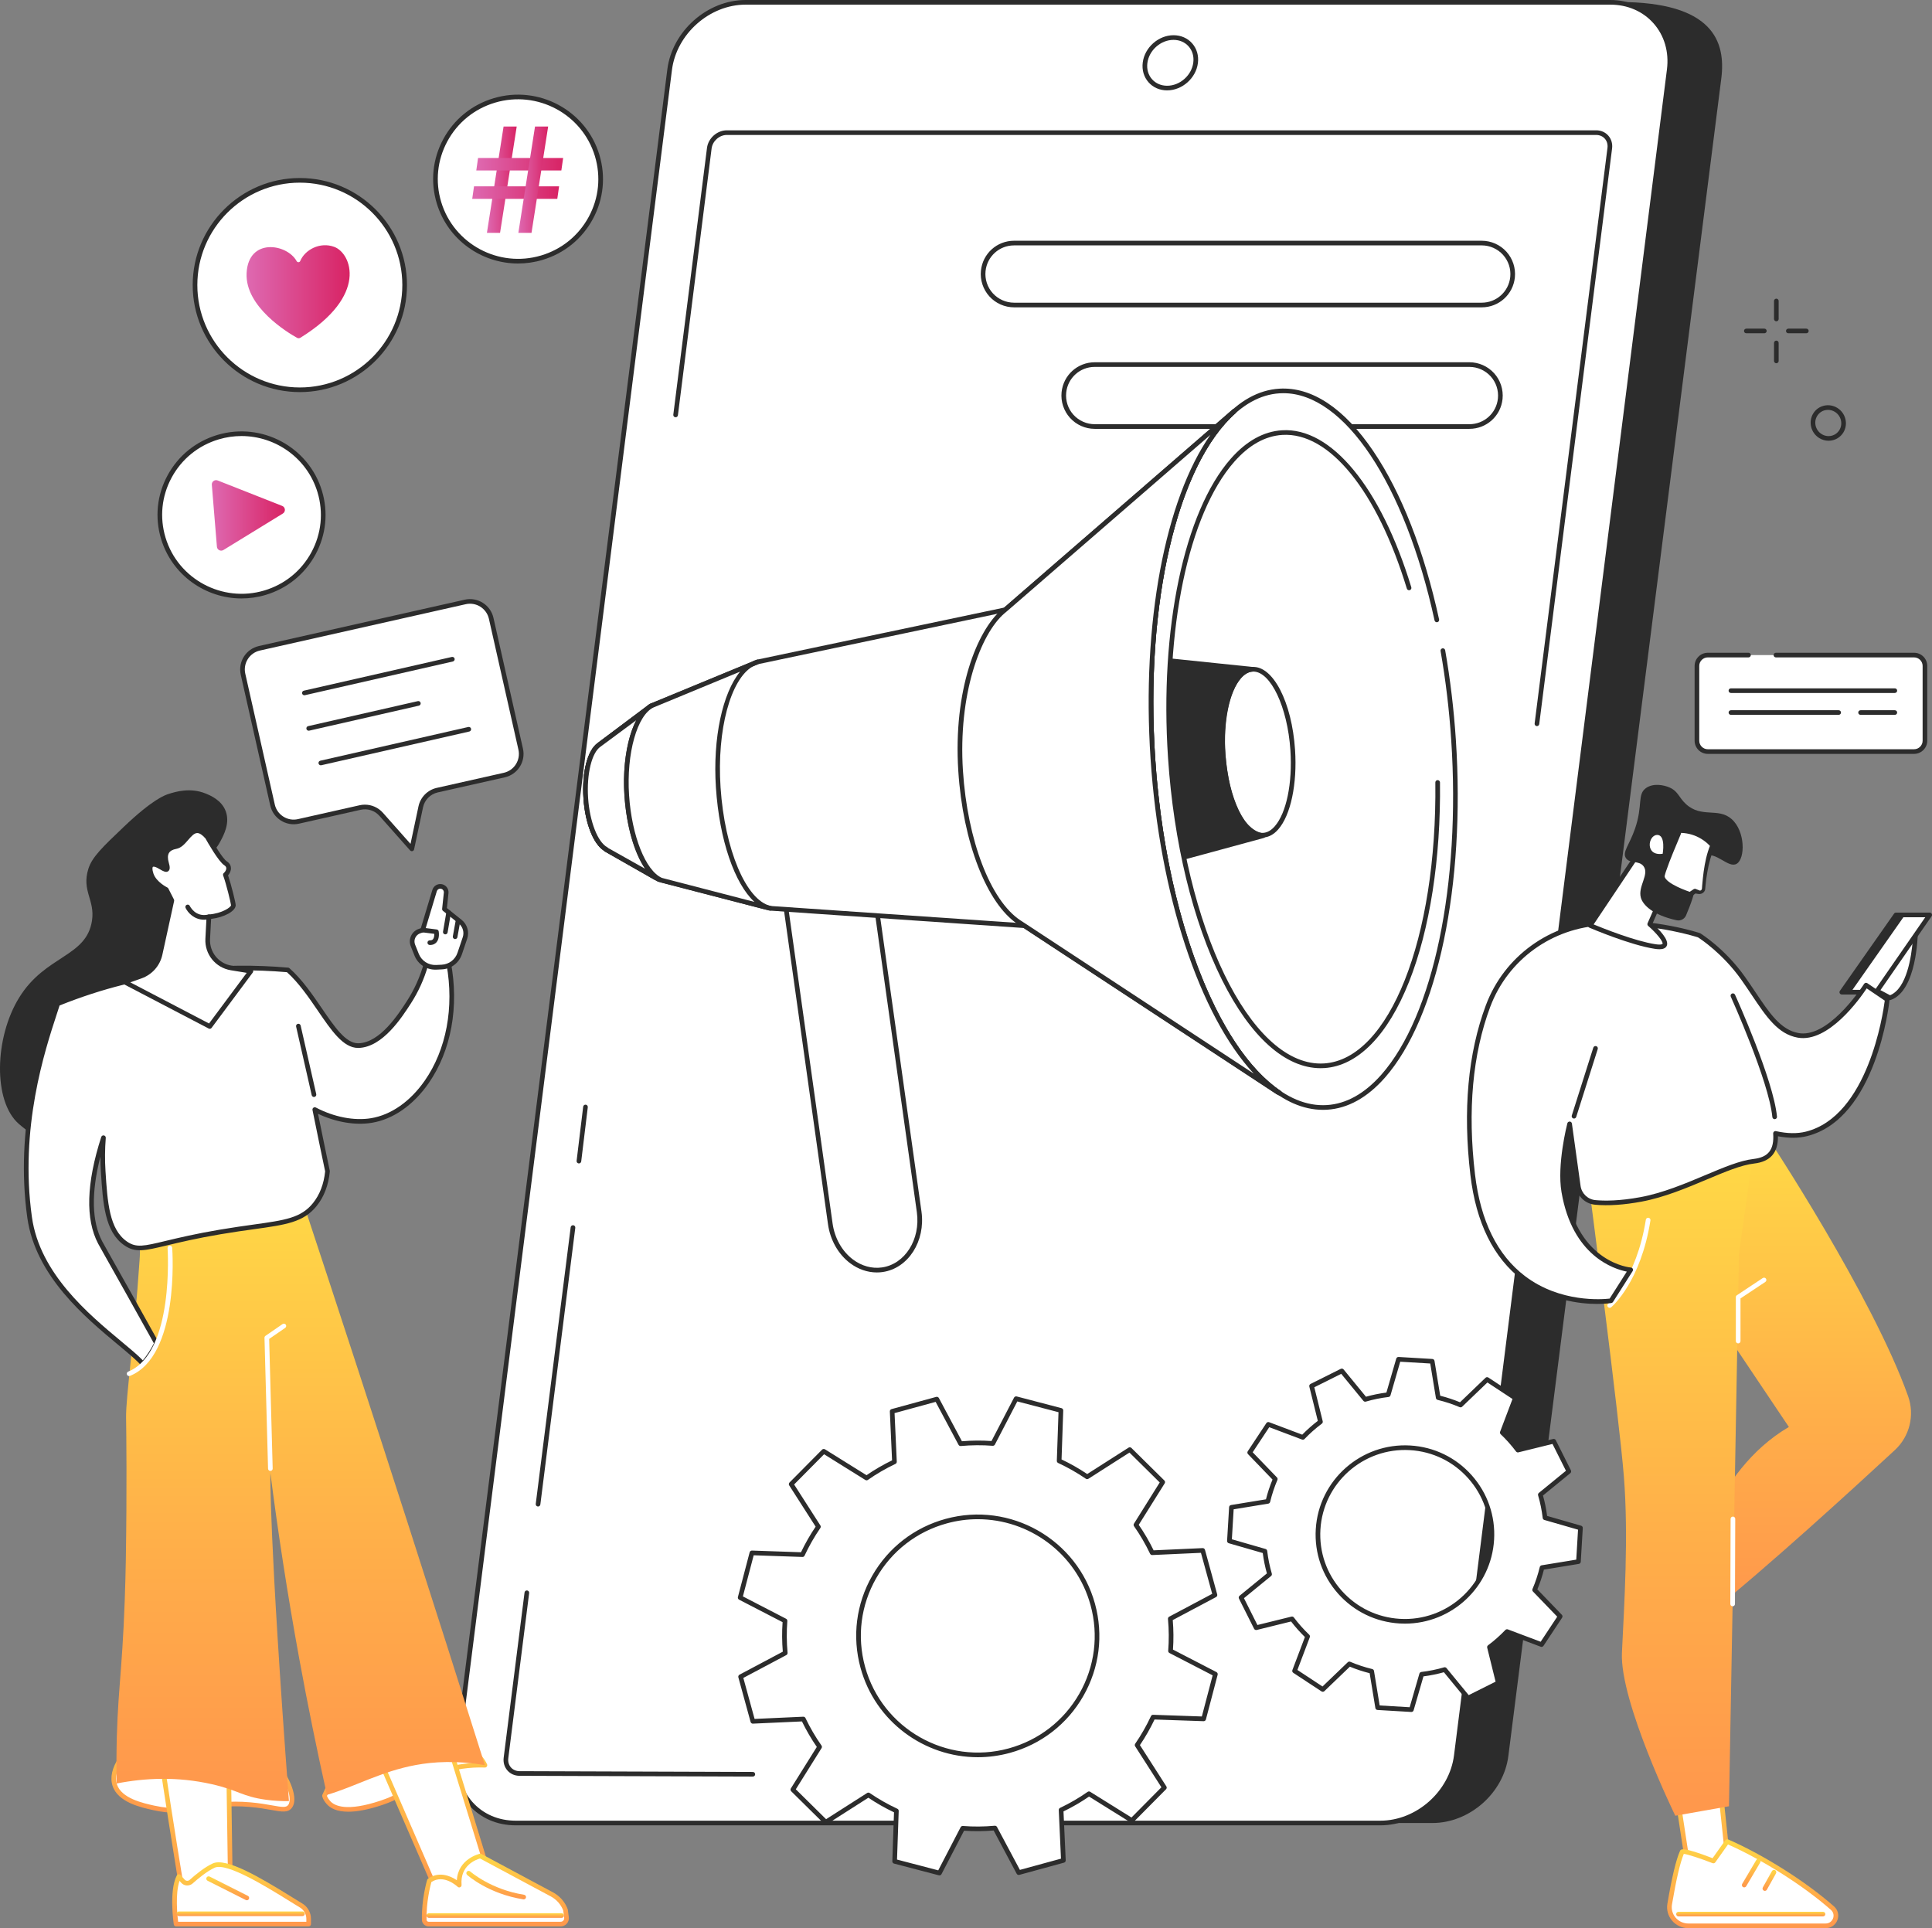 <svg width="521" height="520" viewBox="0 0 521 520" fill="none" xmlns="http://www.w3.org/2000/svg">
<rect x="0" y="0" width="521" height="520" fill="#808080" stroke="none"/>
<g clip-path="url(#clip0_697_7129)">
<path d="M479.024 86.649C478.677 86.649 478.398 86.368 478.398 86.024V81.168C478.398 80.821 478.68 80.543 479.024 80.543C479.368 80.543 479.65 80.824 479.65 81.168V86.024C479.65 86.371 479.368 86.649 479.024 86.649Z" fill="#2C2C2C"/>
<path d="M479.024 97.964C478.677 97.964 478.398 97.683 478.398 97.339V92.483C478.398 92.136 478.68 91.858 479.024 91.858C479.368 91.858 479.65 92.139 479.65 92.483V97.339C479.65 97.686 479.368 97.964 479.024 97.964Z" fill="#2C2C2C"/>
<path d="M475.79 89.88H470.93C470.583 89.88 470.305 89.599 470.305 89.255C470.305 88.911 470.586 88.63 470.93 88.63H475.79C476.137 88.63 476.416 88.911 476.416 89.255C476.416 89.599 476.134 89.88 475.79 89.88Z" fill="#2C2C2C"/>
<path d="M487.115 89.88H482.255C481.908 89.88 481.629 89.599 481.629 89.255C481.629 88.911 481.91 88.63 482.255 88.63H487.115C487.462 88.63 487.74 88.911 487.74 89.255C487.74 89.599 487.459 89.88 487.115 89.88Z" fill="#2C2C2C"/>
<path d="M493.102 118.861C492.221 118.861 491.351 118.614 490.577 118.131C488.333 116.736 487.603 113.78 488.948 111.544C489.596 110.467 490.626 109.711 491.848 109.419C493.091 109.12 494.382 109.331 495.483 110.018C497.727 111.413 498.457 114.369 497.112 116.605C496.464 117.682 495.434 118.438 494.212 118.73C493.845 118.818 493.472 118.861 493.1 118.861H493.102ZM492.955 110.538C492.682 110.538 492.411 110.57 492.141 110.635C491.248 110.851 490.498 111.402 490.023 112.189C489.027 113.843 489.573 116.031 491.24 117.068C492.053 117.574 493.006 117.73 493.919 117.511C494.812 117.295 495.562 116.744 496.037 115.957C497.033 114.303 496.484 112.115 494.82 111.078C494.246 110.723 493.606 110.538 492.955 110.538Z" fill="#2C2C2C"/>
<path d="M386.268 491.645H153.09C143.043 491.645 135.925 483.546 137.193 473.558L194.61 21.206C195.878 11.219 205.052 3.12 215.099 3.12L436.572 0.54C461.993 0.54 465.443 11.219 464.174 21.206L406.758 473.558C405.489 483.546 396.315 491.645 386.268 491.645Z" fill="#2C2C2C"/>
<path d="M372.241 491.644H139.063C129.016 491.644 121.898 483.506 123.166 473.464L180.58 18.805C181.848 8.766 191.022 0.625 201.069 0.625H434.247C444.294 0.625 451.413 8.763 450.144 18.805L392.728 473.464C391.459 483.503 382.285 491.644 372.238 491.644H372.241Z" fill="white"/>
<path d="M372.241 492.272H139.063C134.046 492.272 129.567 490.323 126.445 486.785C123.288 483.208 121.903 478.451 122.543 473.388L179.957 18.726C181.262 8.4 190.732 0 201.069 0H434.247C439.264 0 443.743 1.949 446.865 5.487C450.022 9.064 451.407 13.821 450.767 18.885L393.351 473.544C392.048 483.87 382.576 492.272 372.238 492.272H372.241ZM201.069 1.253C191.344 1.253 182.431 9.161 181.203 18.885L123.786 473.544C123.192 478.247 124.471 482.654 127.383 485.956C130.264 489.221 134.411 491.016 139.06 491.016H372.235C381.964 491.016 390.877 483.106 392.102 473.385L449.522 18.726C450.116 14.023 448.836 9.616 445.924 6.314C443.043 3.049 438.897 1.253 434.247 1.253H201.069Z" fill="#2C2C2C"/>
<path d="M136.452 474.092L191.275 39.969C191.568 37.65 193.686 35.772 196.004 35.772H430.433C432.754 35.772 434.398 37.65 434.105 39.969L379.282 474.092C378.989 476.411 376.87 478.289 374.552 478.289H140.123C137.803 478.289 136.159 476.411 136.452 474.092Z" fill="white"/>
<path d="M314.74 24.374C312.747 24.374 310.964 23.599 309.718 22.186C308.461 20.76 307.907 18.87 308.163 16.859C308.674 12.801 312.397 9.499 316.461 9.499C318.454 9.499 320.237 10.275 321.483 11.687C322.74 13.114 323.295 15.003 323.039 17.015C322.527 21.073 318.804 24.372 314.74 24.372V24.374ZM316.461 10.755C313.008 10.755 309.843 13.565 309.408 17.018C309.201 18.666 309.644 20.209 310.662 21.36C311.666 22.496 313.114 23.124 314.743 23.124C318.196 23.124 321.361 20.314 321.796 16.861C322.003 15.213 321.56 13.67 320.542 12.52C319.538 11.383 318.09 10.755 316.461 10.755Z" fill="#2C2C2C"/>
<path d="M414.465 195.821C414.439 195.821 414.411 195.821 414.385 195.816C414.041 195.773 413.8 195.46 413.842 195.117L433.484 39.889C433.604 38.943 433.351 38.059 432.771 37.403C432.199 36.755 431.369 36.397 430.436 36.397H196.006C193.996 36.397 192.153 38.034 191.897 40.046L182.814 111.985C182.771 112.329 182.456 112.573 182.114 112.527C181.77 112.485 181.529 112.172 181.571 111.828L190.654 39.889C190.984 37.272 193.384 35.144 196.006 35.144H430.436C431.733 35.144 432.896 35.653 433.709 36.573C434.531 37.505 434.892 38.739 434.727 40.046L415.085 195.273C415.045 195.588 414.775 195.821 414.465 195.821Z" fill="#2C2C2C"/>
<path d="M156.116 313.765C156.09 313.765 156.065 313.765 156.039 313.759C155.695 313.716 155.45 313.404 155.493 313.063L157.265 298.463C157.307 298.119 157.623 297.878 157.962 297.917C158.306 297.96 158.55 298.273 158.508 298.614L156.736 313.213C156.696 313.532 156.426 313.765 156.116 313.765Z" fill="#2C2C2C"/>
<path d="M145.096 406.288C145.071 406.288 145.042 406.288 145.017 406.282C144.673 406.239 144.431 405.927 144.474 405.583L153.895 330.973C153.938 330.629 154.256 330.396 154.595 330.43C154.939 330.473 155.181 330.785 155.138 331.129L145.716 405.739C145.677 406.055 145.406 406.288 145.096 406.288Z" fill="#2C2C2C"/>
<path d="M203.016 479.122L140.119 478.914C138.823 478.914 137.66 478.406 136.846 477.485C136.024 476.553 135.663 475.32 135.828 474.013L141.453 429.469C141.496 429.125 141.811 428.892 142.153 428.926C142.497 428.969 142.739 429.281 142.696 429.625L137.071 474.169C136.951 475.115 137.205 475.999 137.785 476.655C138.356 477.303 139.187 477.661 140.119 477.661L203.016 477.869C203.363 477.869 203.642 478.15 203.642 478.497C203.642 478.843 203.36 479.122 203.016 479.122Z" fill="#2C2C2C"/>
<path d="M399.573 82.885H273.467C270.93 82.885 268.499 81.808 266.801 79.927C265.101 78.046 264.27 75.522 264.526 73.002C264.992 68.399 268.837 64.926 273.467 64.926H399.573C402.11 64.926 404.538 66.003 406.239 67.884C407.939 69.765 408.77 72.289 408.514 74.809C408.047 79.412 404.203 82.885 399.573 82.885ZM273.467 66.179C269.483 66.179 266.175 69.166 265.772 73.127C265.553 75.295 266.264 77.469 267.728 79.086C269.193 80.702 271.283 81.632 273.467 81.632H399.573C403.557 81.632 406.864 78.645 407.268 74.684C407.487 72.513 406.776 70.342 405.312 68.723C403.847 67.106 401.757 66.177 399.576 66.177H273.47L273.467 66.179Z" fill="#2C2C2C"/>
<path d="M396.252 115.656H295.217C292.68 115.656 290.252 114.579 288.551 112.698C286.851 110.817 286.02 108.294 286.276 105.773C286.742 101.17 290.587 97.698 295.217 97.698H396.252C398.788 97.698 401.217 98.775 402.918 100.656C404.618 102.537 405.446 105.06 405.193 107.581C404.726 112.184 400.882 115.656 396.252 115.656ZM295.217 98.948C291.233 98.948 287.925 101.934 287.522 105.896C287.303 108.066 288.014 110.237 289.478 111.857C290.943 113.474 293.033 114.403 295.214 114.403H396.249C400.233 114.403 403.541 111.417 403.941 107.456C404.16 105.285 403.45 103.114 401.985 101.494C400.52 99.877 398.43 98.948 396.249 98.948H295.214H295.217Z" fill="#2C2C2C"/>
<path d="M237.914 342.435C231.274 343.376 224.986 337.821 223.9 330.052L210.406 233.832L234.348 230.437L247.868 326.83C248.943 334.53 244.498 341.503 237.914 342.438V342.435Z" fill="white"/>
<path d="M236.457 343.163C233.934 343.163 231.426 342.302 229.253 340.668C226.057 338.261 223.879 334.425 223.281 330.137L209.787 233.917C209.739 233.576 209.978 233.258 210.319 233.21L234.261 229.814C234.426 229.789 234.594 229.834 234.728 229.933C234.861 230.033 234.949 230.184 234.972 230.348L248.492 326.742C249.612 334.758 244.909 342.077 238.007 343.055C237.492 343.129 236.977 343.163 236.46 343.163H236.457ZM211.116 234.361L224.524 329.961C225.079 333.919 227.078 337.457 230.01 339.665C232.359 341.432 235.137 342.197 237.827 341.813C244.047 340.932 248.273 334.246 247.246 326.912L233.815 231.141L211.113 234.361H211.116Z" fill="#2C2C2C"/>
<path d="M271.068 164.436L204.309 178.499L175.499 190.394L161.709 200.748L161.609 200.833C159.039 202.544 157.512 208.412 157.967 215.254C158.416 222.02 160.734 227.586 163.466 229.041L163.361 229.047L177.62 237.188L207.56 244.94L276.246 249.648L344.549 294.524L345.064 294.766C327.944 283.249 313.745 247.554 310.895 204.564C308.049 161.626 317.39 124.501 332.815 110.916L332.804 110.902L271.85 163.754L271.07 164.431L271.068 164.436Z" fill="white"/>
<path d="M357.928 298.636C380.308 297.135 395.547 252.67 391.963 199.321C388.379 145.973 367.331 103.942 344.95 105.443C322.569 106.944 307.331 151.408 310.915 204.757C314.498 258.106 335.547 300.137 357.928 298.636Z" fill="white"/>
<path d="M356.753 299.31C346.037 299.31 335.421 289.819 326.739 272.42C317.835 254.578 311.988 230.496 310.271 204.613C307.671 165.405 315.176 129.633 329.392 113.479C334.142 108.083 339.388 105.168 344.988 104.821C353.75 104.284 362.517 110.101 370.34 121.671C377.913 132.87 384.048 148.564 388.08 167.056C388.154 167.395 387.938 167.727 387.602 167.801C387.264 167.878 386.931 167.662 386.857 167.323C378.806 130.415 362.526 106.04 346.097 106.04C345.753 106.04 345.412 106.052 345.068 106.071C339.812 106.398 334.855 109.169 330.334 114.306C316.328 130.224 308.943 165.641 311.522 204.53C315.031 257.454 335.791 299.386 357.802 298.025C363.057 297.699 368.014 294.928 372.536 289.791C386.542 273.872 393.927 238.456 391.348 199.566C390.807 191.414 389.843 183.344 388.481 175.575C388.421 175.234 388.649 174.91 388.99 174.851C389.334 174.794 389.656 175.018 389.715 175.359C391.086 183.171 392.056 191.286 392.599 199.484C395.198 238.691 387.693 274.463 373.477 290.62C368.728 296.016 363.481 298.929 357.882 299.278C357.506 299.301 357.131 299.313 356.756 299.313L356.753 299.31Z" fill="#2C2C2C"/>
<path d="M356.133 288.08C346.634 288.08 337.227 279.677 329.54 264.273C321.668 248.497 316.496 227.203 314.977 204.317C312.679 169.648 319.319 138.01 331.895 123.717C336.104 118.932 340.759 116.349 345.73 116.039C359.016 115.207 372.371 131.435 380.584 158.375C380.686 158.705 380.498 159.057 380.166 159.157C379.836 159.256 379.483 159.071 379.384 158.739C371.347 132.384 358.496 116.511 345.807 117.29C341.183 117.577 336.817 120.017 332.836 124.544C320.468 138.598 313.95 169.881 316.228 204.232C319.277 250.222 337.065 286.821 356.13 286.824C356.437 286.824 356.744 286.815 357.054 286.795C374.643 285.699 387.548 253.123 387.068 211.02C387.065 210.674 387.341 210.39 387.687 210.387C388.017 210.395 388.316 210.659 388.322 211.006C388.555 231.525 385.592 250.62 379.978 264.776C374.25 279.22 366.137 287.483 357.131 288.046C356.798 288.066 356.462 288.077 356.13 288.077L356.133 288.08Z" fill="#2C2C2C"/>
<path d="M340.732 225.224C345.914 224.876 349.443 214.581 348.613 202.228C347.783 189.875 342.909 180.143 337.727 180.491C332.545 180.838 329.016 191.134 329.846 203.487C330.676 215.839 335.55 225.571 340.732 225.224Z" fill="white"/>
<path d="M340.456 225.867C334.959 225.867 330.053 216.161 329.212 203.49C328.603 194.292 330.386 185.873 333.759 182.04C334.945 180.69 336.273 179.962 337.703 179.872C343.297 179.499 348.382 189.345 349.238 202.237C349.846 211.438 348.063 219.858 344.69 223.688C343.505 225.038 342.177 225.765 340.746 225.856C340.649 225.862 340.553 225.865 340.456 225.865V225.867ZM337.99 181.116C337.919 181.116 337.848 181.116 337.777 181.122C336.694 181.19 335.656 181.775 334.697 182.867C331.535 186.461 329.871 194.525 330.46 203.408C331.242 215.195 335.917 224.927 340.664 224.609C341.747 224.54 342.785 223.955 343.743 222.864C346.906 219.269 348.569 211.205 347.981 202.322C347.21 190.712 342.663 181.116 337.988 181.116H337.99Z" fill="#2C2C2C"/>
<path d="M345.063 295.397C344.972 295.397 344.884 295.377 344.796 295.337L344.281 295.095C344.255 295.084 344.227 295.07 344.204 295.053L276.041 250.267L207.516 245.57C207.477 245.568 207.44 245.562 207.403 245.551L177.463 237.799C177.409 237.785 177.358 237.765 177.31 237.736L163.051 229.598C162.968 229.55 162.897 229.485 162.846 229.411C159.977 227.572 157.784 221.994 157.34 215.302C156.871 208.244 158.435 202.24 161.228 200.342L161.299 200.279L175.12 189.899C175.162 189.868 175.208 189.842 175.256 189.822L204.067 177.928C204.101 177.914 204.138 177.902 204.178 177.894L270.777 163.862L332.391 110.439C332.65 110.214 333.042 110.24 333.27 110.495C333.381 110.62 333.443 110.791 333.435 110.956C333.426 111.121 333.355 111.285 333.23 111.396C317.469 125.274 308.748 162.706 311.52 204.533C314.299 246.429 327.918 282.488 345.413 294.257C345.686 294.439 345.768 294.8 345.609 295.087C345.495 295.289 345.282 295.402 345.063 295.402V295.397ZM207.662 244.323L276.291 249.026C276.399 249.034 276.502 249.068 276.593 249.128L338.101 289.543C323.558 273.912 312.715 241.476 310.269 204.613C307.843 168.019 314.208 134.702 326.399 117.29L271.477 164.914C271.397 164.985 271.3 165.033 271.195 165.053L204.493 179.104L175.811 190.948L162.018 201.314C161.998 201.331 161.979 201.345 161.956 201.359C159.578 202.942 158.162 208.773 158.589 215.217C159.01 221.54 161.182 227.123 163.759 228.493C163.847 228.538 163.918 228.604 163.975 228.68L177.856 236.605L207.656 244.32L207.662 244.323Z" fill="#2C2C2C"/>
<path d="M271.251 164.277L332.803 110.908L332.814 110.922C317.389 124.507 308.047 161.635 310.894 204.57C313.744 247.557 327.943 283.252 345.062 294.772L344.548 294.53L276.359 249.728L274.775 248.696C266.869 243.445 260.291 227.305 259.046 207.864C257.766 187.905 263.388 171.017 270.481 164.922L271.246 164.28L271.251 164.277Z" fill="white"/>
<path d="M345.062 295.397C344.971 295.397 344.883 295.377 344.795 295.337L344.28 295.096C344.254 295.084 344.226 295.07 344.203 295.053L276.014 250.251L274.433 249.219C266.084 243.673 259.651 227.07 258.422 207.901C257.026 186.12 263.484 170.105 270.076 164.445L270.844 163.8L332.393 110.433C332.652 110.209 333.044 110.234 333.271 110.49C333.382 110.615 333.445 110.786 333.436 110.95C333.428 111.115 333.357 111.28 333.232 111.391C317.471 125.269 308.749 162.7 311.522 204.528C314.3 246.423 327.919 282.482 345.415 294.252C345.688 294.434 345.77 294.795 345.611 295.082C345.497 295.283 345.284 295.397 345.065 295.397H345.062ZM326.398 117.287L271.66 164.749C271.66 164.749 271.655 164.755 271.652 164.755L270.887 165.397C264.326 171.032 258.366 187.416 259.674 207.818C260.879 226.618 267.088 242.834 275.124 248.171L276.702 249.199L338.1 289.541C323.557 273.909 312.714 241.473 310.268 204.61C307.842 168.017 314.207 134.7 326.398 117.287Z" fill="#2C2C2C"/>
<path d="M176.853 237.378C176.748 237.378 176.639 237.353 176.543 237.296L163.055 229.596C162.972 229.547 162.901 229.482 162.85 229.408C159.98 227.57 157.788 221.992 157.344 215.3C156.875 208.241 158.439 202.237 161.232 200.339L161.303 200.277L175.124 189.896C175.4 189.689 175.795 189.746 176.002 190.022C176.21 190.297 176.156 190.689 175.877 190.9L162.022 201.314C162.002 201.331 161.982 201.345 161.96 201.359C159.582 202.942 158.166 208.773 158.595 215.217C159.014 221.54 161.189 227.123 163.766 228.493C163.854 228.538 163.925 228.604 163.982 228.681L177.168 236.208C177.47 236.378 177.572 236.762 177.402 237.063C177.285 237.265 177.075 237.378 176.856 237.378H176.853Z" fill="#2C2C2C"/>
<path d="M177.789 237.168C173.33 234.832 169.75 225.512 169.019 214.479C168.242 202.789 171.396 192.417 175.955 190.229L161.713 200.751L161.613 200.836C159.043 202.547 157.515 208.415 157.97 215.257C158.42 222.023 160.737 227.589 163.47 229.044L163.365 229.05L177.789 237.165V237.168Z" fill="white"/>
<path d="M177.788 237.793C177.692 237.793 177.592 237.77 177.498 237.722C177.387 237.662 177.274 237.6 177.163 237.535L163.057 229.598C162.972 229.55 162.901 229.485 162.85 229.408C159.98 227.569 157.788 221.991 157.344 215.3C156.875 208.241 158.439 202.237 161.232 200.339L161.303 200.277L173.824 191.024C174.41 190.436 175.03 189.976 175.684 189.663C175.974 189.524 176.324 189.629 176.492 189.905C176.659 190.183 176.588 190.539 176.327 190.732L174.589 192.016C171.108 195.619 168.998 204.746 169.641 214.439C170.343 225.018 173.668 233.966 177.783 236.449L178.093 236.625C178.391 236.793 178.499 237.168 178.334 237.469C178.221 237.677 178.004 237.796 177.783 237.796L177.788 237.793ZM163.976 228.678L173.929 234.278C171.029 230.024 168.944 222.827 168.392 214.521C167.861 206.491 169.143 198.975 171.572 194.247L162.022 201.314C162.002 201.331 161.982 201.345 161.96 201.359C159.582 202.942 158.166 208.773 158.595 215.217C159.014 221.54 161.189 227.123 163.766 228.493C163.851 228.538 163.922 228.604 163.979 228.678H163.976Z" fill="#2C2C2C"/>
<path d="M206.465 244.661L207.753 244.943C200.726 243.471 194.811 229.331 193.685 212.376C192.539 195.082 197.302 180.392 204.306 178.502L203.342 178.9L176.027 190.192C171.426 192.3 168.232 202.72 169.012 214.479C169.765 225.825 173.667 235.361 178.297 237.353L206.465 244.661Z" fill="white"/>
<path d="M207.754 245.568C207.711 245.568 207.669 245.562 207.626 245.554C207.595 245.548 207.561 245.54 207.529 245.531L206.335 245.272C206.335 245.272 206.318 245.27 206.309 245.267L178.141 237.958C178.11 237.95 178.082 237.941 178.05 237.927C173.136 235.813 169.164 226.186 168.39 214.521C167.599 202.615 170.773 191.914 175.77 189.624L202.558 178.548C203.073 178.261 203.602 178.045 204.145 177.897C204.467 177.812 204.796 177.988 204.902 178.3C205.007 178.613 204.853 178.954 204.546 179.082L202.996 179.721C197.03 183.12 193.282 196.785 194.311 212.333C195.423 229.115 201.213 242.823 207.797 244.312L207.888 244.332C208.226 244.406 208.439 244.738 208.368 245.076C208.306 245.372 208.044 245.571 207.757 245.571L207.754 245.568ZM178.503 236.759L203.443 243.232C198.113 238.325 194.001 226.569 193.063 212.419C192.17 198.973 194.886 186.851 199.575 181.139L176.27 190.775C171.817 192.815 168.896 203.215 169.641 214.442C170.369 225.444 174.095 234.816 178.505 236.762L178.503 236.759Z" fill="#2C2C2C"/>
<path d="M337.738 180.496C332.554 180.82 328.794 191.112 329.835 203.447C331.581 224.134 339.649 225.299 340.63 225.364C340.647 225.364 340.647 225.39 340.63 225.395L319.603 231.113C317.845 222.716 316.594 213.686 315.968 204.252C315.368 195.21 315.388 186.464 315.949 178.226L337.741 180.491L337.738 180.496Z" fill="#2C2C2C"/>
<path d="M319.601 231.741C319.487 231.741 319.373 231.709 319.274 231.647C319.126 231.556 319.023 231.411 318.986 231.241C317.181 222.622 315.955 213.555 315.341 204.294C314.752 195.412 314.746 186.629 315.321 178.186C315.332 178.016 315.412 177.86 315.543 177.749C315.673 177.638 315.841 177.584 316.012 177.607L337.801 179.871C338.125 179.905 338.37 180.181 338.364 180.508C338.358 180.835 338.103 181.099 337.776 181.119C336.652 181.19 335.574 181.812 334.571 182.971C331.391 186.651 329.739 194.858 330.458 203.391C332.162 223.588 339.803 224.679 340.671 224.736C340.978 224.756 341.239 225.009 341.265 225.316C341.293 225.623 341.08 225.921 340.781 225.998L319.763 231.712C319.709 231.726 319.652 231.735 319.598 231.735L319.601 231.741ZM316.529 178.919C316 187.109 316.023 195.613 316.592 204.212C317.186 213.183 318.361 221.969 320.078 230.334L338.384 225.359C335.372 223.892 330.527 219.102 329.21 203.502C328.451 194.517 330.183 186.137 333.624 182.156C334.079 181.63 334.553 181.193 335.045 180.846L316.529 178.919Z" fill="#2C2C2C"/>
<path d="M327.637 430.156L324.338 418.134L310.713 418.753C309.45 416.105 307.989 413.596 306.334 411.249L313.548 399.712L304.67 390.946L293.175 398.283C290.784 396.646 288.258 395.208 285.625 393.987L286.094 380.376L274.014 377.216L267.746 389.289C264.879 389.065 261.97 389.088 259.044 389.352L252.637 377.332L240.593 380.626L241.213 394.228C238.56 395.49 236.046 396.947 233.694 398.598L222.137 391.398L213.355 400.261L220.707 411.735C219.066 414.124 217.627 416.645 216.404 419.27L202.771 418.802L199.605 430.861L211.7 437.118C211.476 439.98 211.498 442.884 211.763 445.805L199.722 452.201L203.021 464.223L216.646 463.604C217.908 466.252 219.37 468.761 221.025 471.108L213.81 482.645L222.689 491.411L234.183 484.074C236.575 485.714 239.1 487.149 241.734 488.371L241.264 501.982L253.345 505.141L259.613 493.068C262.479 493.292 265.388 493.27 268.312 493.005L274.722 505.025L286.765 501.732L286.145 488.129C288.799 486.868 291.313 485.41 293.664 483.759L305.222 490.959L314.003 482.097L306.652 470.623C308.293 468.233 309.732 465.712 310.955 463.087L324.591 463.556L327.756 451.496L315.661 445.239C315.886 442.378 315.863 439.474 315.599 436.553L327.639 430.156H327.637ZM272.168 472.129C255.043 476.809 237.36 466.747 232.67 449.652C227.981 432.557 238.062 414.906 255.188 410.223C272.313 405.543 289.996 415.605 294.685 432.7C299.375 449.794 289.293 467.446 272.168 472.129Z" fill="white"/>
<path d="M253.338 505.767C253.284 505.767 253.233 505.761 253.179 505.747L241.098 502.587C240.814 502.513 240.621 502.252 240.632 501.959L241.087 488.76C238.69 487.624 236.363 486.3 234.168 484.822L223.023 491.937C222.776 492.093 222.454 492.059 222.244 491.855L213.366 483.089C213.158 482.884 213.118 482.56 213.275 482.31L220.27 471.126C218.78 468.972 217.432 466.659 216.258 464.246L203.045 464.846C202.758 464.869 202.491 464.667 202.411 464.386L199.112 452.36C199.036 452.079 199.164 451.781 199.422 451.641L211.096 445.438C210.874 442.762 210.854 440.088 211.039 437.476L199.311 431.41C199.053 431.276 198.919 430.978 198.993 430.694L202.158 418.634C202.232 418.353 202.508 418.151 202.787 418.168L216.007 418.623C217.142 416.233 218.467 413.914 219.952 411.718L212.825 400.593C212.666 400.346 212.703 400.022 212.908 399.815L221.689 390.952C221.894 390.745 222.218 390.708 222.466 390.861L233.67 397.846C235.829 396.357 238.144 395.013 240.564 393.839L239.964 380.651C239.949 380.359 240.143 380.097 240.424 380.018L252.468 376.724C252.749 376.648 253.048 376.776 253.187 377.034L259.401 388.687C262.083 388.466 264.762 388.446 267.378 388.63L273.458 376.923C273.595 376.665 273.89 376.534 274.175 376.605L286.255 379.765C286.54 379.839 286.733 380.1 286.722 380.393L286.267 393.592C288.664 394.726 290.987 396.05 293.186 397.53L304.33 390.415C304.578 390.259 304.899 390.293 305.11 390.497L313.988 399.263C314.196 399.468 314.235 399.792 314.079 400.042L307.083 411.226C308.573 413.38 309.921 415.693 311.096 418.106L324.308 417.506C324.598 417.495 324.863 417.685 324.942 417.966L328.241 429.992C328.318 430.273 328.19 430.571 327.931 430.711L316.257 436.914C316.479 439.59 316.499 442.264 316.314 444.876L328.042 450.942C328.301 451.076 328.435 451.374 328.361 451.658L325.195 463.718C325.122 463.994 324.874 464.184 324.59 464.184C324.581 464.184 324.576 464.184 324.567 464.184L311.346 463.729C310.209 466.122 308.883 468.441 307.402 470.634L314.528 481.759C314.688 482.006 314.651 482.33 314.446 482.537L305.664 491.4C305.459 491.608 305.135 491.644 304.888 491.491L293.683 484.509C291.528 485.995 289.213 487.342 286.79 488.516L287.39 501.703C287.404 501.996 287.211 502.258 286.929 502.337L274.886 505.63C274.604 505.704 274.306 505.579 274.166 505.321L267.952 493.665C265.271 493.886 262.592 493.906 259.976 493.722L253.895 505.429C253.785 505.639 253.568 505.767 253.338 505.767ZM241.903 501.502L253.014 504.409L259.051 492.778C259.168 492.554 259.41 492.42 259.657 492.443C262.47 492.665 265.359 492.642 268.251 492.38C268.498 492.355 268.743 492.488 268.86 492.71L275.034 504.286L286.113 501.257L285.516 488.158C285.504 487.905 285.644 487.672 285.871 487.564C288.496 486.317 290.996 484.865 293.299 483.245C293.504 483.1 293.777 483.091 293.99 483.225L305.121 490.161L313.197 482.009L306.116 470.958C305.98 470.745 305.986 470.475 306.128 470.265C307.743 467.915 309.173 465.409 310.379 462.82C310.484 462.593 310.715 462.428 310.968 462.459L324.101 462.911L327.013 451.82L315.364 445.794C315.14 445.677 315.009 445.438 315.029 445.188C315.248 442.381 315.228 439.494 314.966 436.607C314.944 436.357 315.074 436.115 315.296 435.999L326.893 429.838L323.859 418.779L310.735 419.376C310.49 419.393 310.248 419.248 310.14 419.021C308.892 416.404 307.436 413.909 305.815 411.604C305.67 411.397 305.661 411.127 305.795 410.911L312.742 399.801L304.578 391.739L293.507 398.809C293.294 398.942 293.023 398.94 292.816 398.797C290.458 397.183 287.95 395.754 285.357 394.552C285.129 394.447 284.984 394.214 284.993 393.964L285.445 380.853L274.334 377.946L268.297 389.577C268.18 389.801 267.938 389.932 267.691 389.912C264.878 389.693 261.986 389.713 259.097 389.975C258.849 389.994 258.605 389.867 258.488 389.645L252.314 378.069L241.235 381.098L241.832 394.197C241.843 394.45 241.704 394.683 241.477 394.791C238.857 396.036 236.358 397.488 234.049 399.11C233.844 399.255 233.571 399.261 233.357 399.13L222.227 392.194L214.15 400.346L221.231 411.397C221.368 411.607 221.362 411.88 221.22 412.087C219.602 414.443 218.172 416.949 216.969 419.532C216.863 419.759 216.63 419.916 216.38 419.893L203.247 419.441L200.335 430.532L211.983 436.559C212.208 436.675 212.339 436.914 212.319 437.164C212.1 439.971 212.12 442.858 212.382 445.745C212.404 445.995 212.273 446.237 212.052 446.353L200.455 452.514L203.489 463.573L216.613 462.976C216.861 462.962 217.099 463.104 217.207 463.331C218.456 465.948 219.912 468.443 221.533 470.748C221.678 470.955 221.686 471.225 221.553 471.441L214.605 482.552L222.77 490.613L233.841 483.543C234.054 483.407 234.324 483.413 234.532 483.555C236.887 485.169 239.395 486.595 241.991 487.8C242.219 487.905 242.361 488.138 242.352 488.391L241.9 501.502H241.903ZM263.687 473.899C249.286 473.899 236.051 464.337 232.066 449.817C229.754 441.386 230.869 432.563 235.203 424.971C239.54 417.378 246.576 411.925 255.022 409.618C272.451 404.853 290.515 415.133 295.287 432.535C297.599 440.966 296.484 449.789 292.148 457.381C287.811 464.974 280.772 470.427 272.329 472.734C269.443 473.521 266.539 473.899 263.684 473.899H263.687ZM263.67 409.709C260.92 409.709 258.13 410.07 255.354 410.831C247.232 413.051 240.464 418.293 236.295 425.596C232.126 432.896 231.054 441.383 233.278 449.488C237.868 466.224 255.243 476.113 272.005 471.526C280.124 469.307 286.895 464.065 291.064 456.762C295.233 449.459 296.305 440.974 294.081 432.87C290.251 418.907 277.522 409.709 263.67 409.709Z" fill="#2C2C2C"/>
<path d="M425.656 421.152L426.199 412.07L416.638 409.314C416.388 407.189 415.964 405.111 415.372 403.105L423.065 396.817L418.987 388.685L409.321 391.071C408.052 389.381 406.645 387.798 405.112 386.34L408.633 377.043L401.025 372.036L393.859 378.915C391.931 378.091 389.915 377.426 387.83 376.926L386.223 367.123L377.126 366.586L374.362 376.131C372.232 376.384 370.153 376.804 368.14 377.395L361.843 369.72L353.693 373.795L356.079 383.442C354.384 384.709 352.797 386.116 351.336 387.645L342.022 384.135L337.003 391.731L343.893 398.88C343.066 400.804 342.4 402.818 341.897 404.898L332.074 406.507L331.531 415.588L341.092 418.344C341.342 420.47 341.766 422.547 342.358 424.553L334.665 430.841L338.743 438.974L348.409 436.587C349.678 438.278 351.085 439.86 352.618 441.318L349.097 450.616L356.705 455.622L363.871 448.743C365.799 449.567 367.815 450.232 369.9 450.732L371.51 460.535L380.607 461.073L383.371 451.528C385.501 451.275 387.58 450.854 389.593 450.263L395.889 457.938L404.04 453.864L401.651 444.217C403.346 442.949 404.933 441.543 406.395 440.014L415.708 443.523L420.727 435.928L413.837 428.779C414.664 426.855 415.33 424.84 415.833 422.76L425.656 421.152ZM377.467 437.207C364.534 436.442 354.674 425.357 355.445 412.448C356.216 399.539 367.326 389.693 380.26 390.458C393.194 391.222 403.053 402.307 402.282 415.216C401.512 428.125 390.401 437.971 377.467 437.207Z" fill="white"/>
<path d="M380.609 461.697C380.609 461.697 380.583 461.697 380.572 461.697L371.474 461.16C371.181 461.143 370.94 460.925 370.894 460.638L369.353 451.243C367.513 450.78 365.721 450.189 364.015 449.482L357.147 456.077C356.937 456.279 356.613 456.31 356.368 456.148L348.761 451.141C348.516 450.979 348.414 450.67 348.519 450.397L351.892 441.486C350.552 440.181 349.301 438.775 348.164 437.294L338.898 439.582C338.614 439.65 338.318 439.516 338.187 439.255L334.109 431.123C333.979 430.861 334.047 430.543 334.272 430.358L341.646 424.331C341.145 422.555 340.77 420.708 340.525 418.83L331.359 416.19C331.078 416.108 330.89 415.844 330.907 415.551L331.451 406.469C331.468 406.177 331.687 405.935 331.974 405.89L341.39 404.347C341.853 402.511 342.448 400.721 343.156 399.019L336.552 392.165C336.348 391.955 336.319 391.631 336.481 391.387L341.501 383.791C341.663 383.547 341.97 383.447 342.246 383.55L351.172 386.914C352.478 385.579 353.888 384.328 355.373 383.192L353.083 373.945C353.012 373.661 353.149 373.366 353.41 373.235L361.561 369.16C361.822 369.029 362.141 369.098 362.326 369.322L368.36 376.679C370.143 376.176 371.992 375.801 373.872 375.559L376.522 366.41C376.605 366.128 376.869 365.944 377.162 365.958L386.259 366.495C386.552 366.512 386.794 366.731 386.839 367.018L388.381 376.412C390.218 376.875 392.009 377.466 393.721 378.174L400.589 371.578C400.8 371.377 401.124 371.345 401.368 371.507L408.976 376.514C409.22 376.676 409.323 376.986 409.217 377.259L405.845 386.17C407.184 387.471 408.435 388.88 409.573 390.361L418.838 388.073C419.122 388.002 419.418 388.139 419.549 388.4L423.627 396.533C423.758 396.794 423.689 397.112 423.465 397.297L416.091 403.324C416.591 405.103 416.967 406.947 417.208 408.825L426.374 411.465C426.656 411.547 426.843 411.812 426.826 412.104L426.283 421.186C426.266 421.478 426.047 421.72 425.76 421.765L416.344 423.308C415.88 425.144 415.286 426.931 414.578 428.636L421.181 435.49C421.386 435.7 421.414 436.024 421.252 436.269L416.233 443.864C416.071 444.108 415.764 444.211 415.488 444.106L406.561 440.744C405.256 442.082 403.845 443.333 402.361 444.466L404.65 453.713C404.721 453.997 404.585 454.292 404.323 454.423L396.173 458.498C395.911 458.629 395.593 458.56 395.408 458.336L389.373 450.979C387.593 451.479 385.742 451.854 383.862 452.099L381.211 461.248C381.135 461.518 380.887 461.7 380.609 461.7V461.697ZM372.049 459.939L380.145 460.419L382.77 451.354C382.841 451.113 383.049 450.937 383.299 450.905C385.395 450.658 387.454 450.238 389.419 449.661C389.66 449.59 389.922 449.669 390.081 449.865L396.062 457.154L403.316 453.528L401.05 444.367C400.99 444.123 401.081 443.867 401.283 443.716C402.944 442.475 404.514 441.085 405.95 439.582C406.123 439.4 406.391 439.34 406.624 439.428L415.468 442.759L419.936 436.002L413.392 429.213C413.216 429.031 413.167 428.764 413.267 428.531C414.075 426.65 414.734 424.661 415.229 422.615C415.289 422.371 415.488 422.183 415.738 422.143L425.066 420.615L425.549 412.533L416.469 409.916C416.227 409.845 416.051 409.638 416.02 409.388C415.772 407.299 415.354 405.242 414.777 403.281C414.706 403.04 414.785 402.778 414.982 402.619L422.287 396.649L418.659 389.412L409.479 391.679C409.234 391.739 408.978 391.648 408.828 391.446C407.582 389.787 406.189 388.221 404.687 386.792C404.505 386.619 404.445 386.351 404.534 386.118L407.875 377.29L401.107 372.834L394.302 379.367C394.12 379.54 393.852 379.589 393.622 379.492C391.736 378.688 389.743 378.029 387.693 377.537C387.448 377.477 387.26 377.278 387.22 377.028L385.693 367.72L377.597 367.239L374.972 376.304C374.901 376.545 374.693 376.722 374.443 376.753C372.35 377 370.291 377.418 368.326 377.997C368.084 378.068 367.823 377.989 367.664 377.793L361.683 370.504L354.428 374.13L356.695 383.291C356.755 383.536 356.664 383.791 356.462 383.942C354.798 385.186 353.228 386.576 351.795 388.076C351.622 388.258 351.354 388.321 351.121 388.23L342.277 384.897L337.809 391.657L344.353 398.445C344.529 398.627 344.578 398.894 344.478 399.127C343.67 401.005 343.011 402.994 342.516 405.043C342.456 405.287 342.257 405.475 342.007 405.515L332.679 407.043L332.196 415.125L341.276 417.742C341.518 417.813 341.694 418.02 341.725 418.27C341.973 420.362 342.391 422.416 342.968 424.377C343.039 424.618 342.959 424.88 342.763 425.039L335.457 431.009L339.086 438.246L348.266 435.979C348.511 435.916 348.766 436.01 348.917 436.212C350.16 437.868 351.553 439.434 353.058 440.866C353.24 441.04 353.299 441.307 353.211 441.54L349.87 450.368L356.641 454.824L363.446 448.291C363.628 448.115 363.896 448.067 364.126 448.166C366.008 448.97 368.002 449.629 370.052 450.121C370.297 450.181 370.485 450.38 370.524 450.63L372.052 459.939H372.049ZM378.871 437.874C378.393 437.874 377.915 437.86 377.432 437.831C371.011 437.451 365.121 434.598 360.85 429.798C356.578 424.996 354.437 418.822 354.821 412.411C355.611 399.178 367.044 389.054 380.299 389.832C386.72 390.21 392.609 393.066 396.881 397.865C401.152 402.668 403.294 408.842 402.91 415.253C402.148 428.005 391.506 437.874 378.868 437.874H378.871ZM377.506 436.581C390.07 437.323 400.911 427.721 401.658 415.179C402.022 409.104 399.992 403.25 395.945 398.698C391.896 394.146 386.316 391.443 380.228 391.083C367.649 390.338 356.823 399.942 356.075 412.485C355.711 418.56 357.741 424.414 361.788 428.966C365.838 433.518 371.417 436.22 377.506 436.581Z" fill="#2C2C2C"/>
<path d="M452.039 482.531L456.197 509.759L466.255 504.647L463.38 477.479L452.039 482.531Z" fill="white"/>
<path d="M456.195 510.384C456.095 510.384 455.999 510.361 455.908 510.316C455.729 510.225 455.606 510.052 455.575 509.853L451.417 482.625C451.375 482.347 451.525 482.074 451.781 481.96L463.125 476.911C463.307 476.828 463.521 476.84 463.694 476.939C463.868 477.039 463.984 477.218 464.004 477.417L466.879 504.584C466.908 504.843 466.771 505.09 466.541 505.21L456.482 510.321C456.394 510.367 456.294 510.39 456.198 510.39L456.195 510.384ZM452.728 482.906L456.681 508.807L465.582 504.283L462.844 478.403L452.725 482.909L452.728 482.906Z" fill="url(#paint0_linear_697_7129)"/>
<path d="M453.6 499.458C452.451 502.084 451.362 507.048 450.255 513.515C449.732 516.581 452.141 519.374 455.294 519.374H492.298C494.846 519.374 496.049 516.274 494.149 514.595C486.787 508.091 475.508 500.885 465.771 496.645L462.057 501.888C462.057 501.888 453.921 498.725 453.6 499.458Z" fill="white"/>
<path d="M492.303 520H455.299C453.593 520 451.986 519.255 450.891 517.962C449.819 516.695 449.364 515.035 449.643 513.41C450.877 506.178 451.952 501.666 453.03 499.208C453.263 498.677 453.581 497.949 461.831 501.129L465.264 496.284C465.434 496.043 465.753 495.955 466.026 496.071C475.587 500.231 487.059 507.488 494.569 514.126C495.641 515.072 495.994 516.487 495.491 517.817C494.987 519.144 493.736 520 492.303 520ZM454.065 499.972C453.067 502.393 452.051 506.749 450.877 513.62C450.661 514.879 451.016 516.169 451.847 517.152C452.703 518.164 453.96 518.746 455.296 518.746H492.3C493.4 518.746 494.063 518.036 494.313 517.371C494.561 516.72 494.538 515.771 493.733 515.064C486.433 508.614 475.342 501.569 465.986 497.424L462.565 502.249C462.4 502.482 462.096 502.575 461.826 502.47C458.749 501.274 455.083 500.046 454.056 499.972H454.065Z" fill="url(#paint1_linear_697_7129)"/>
<path d="M491.614 516.828H452.633C452.286 516.828 452.008 516.547 452.008 516.203C452.008 515.859 452.289 515.578 452.633 515.578H491.614C491.96 515.578 492.239 515.859 492.239 516.203C492.239 516.547 491.958 516.828 491.614 516.828Z" fill="url(#paint2_linear_697_7129)"/>
<path d="M470.358 509C470.25 509 470.139 508.972 470.039 508.912C469.741 508.736 469.641 508.352 469.818 508.054L473.617 501.62C473.793 501.322 474.177 501.226 474.476 501.399C474.774 501.575 474.874 501.959 474.698 502.257L470.898 508.69C470.782 508.889 470.571 508.997 470.358 508.997V509Z" fill="url(#paint3_linear_697_7129)"/>
<path d="M475.926 509.941C475.823 509.941 475.718 509.915 475.622 509.861C475.32 509.694 475.212 509.31 475.38 509.009L477.843 504.604C478.01 504.303 478.394 504.192 478.696 504.363C478.997 504.531 479.105 504.914 478.937 505.215L476.475 509.62C476.361 509.824 476.148 509.941 475.926 509.941Z" fill="url(#paint4_linear_697_7129)"/>
<path d="M476.955 307.167C476.955 307.167 504.986 349.593 514.558 376.542C516.378 381.666 514.974 387.374 510.981 391.071C499.85 401.375 476.042 423.161 460.759 435.32L456.192 423.737C456.192 423.737 461.709 396.919 482.406 384.837L456.727 346.576L451.07 316.796L476.955 307.167Z" fill="url(#paint5_linear_697_7129)"/>
<path d="M428.343 318.649C428.343 318.649 436.644 382.069 437.915 398.266C439.186 414.463 438.014 432.484 437.386 445.708C436.758 458.933 451.776 489.681 451.776 489.681L466.251 487.123L468.935 338.156L472.828 310.582L428.34 318.649H428.343Z" fill="url(#paint6_linear_697_7129)"/>
<path d="M467.239 433.2C466.892 433.2 466.613 432.919 466.613 432.572L466.69 409.627C466.69 409.28 466.972 409.001 467.316 409.001C467.663 409.001 467.941 409.283 467.941 409.629L467.865 432.575C467.865 432.921 467.583 433.2 467.239 433.2Z" fill="white"/>
<path d="M468.727 362.295C468.38 362.295 468.102 362.014 468.102 361.67V349.832C468.102 349.622 468.207 349.426 468.38 349.309L475.362 344.672C475.652 344.481 476.039 344.558 476.232 344.848C476.423 345.135 476.346 345.524 476.059 345.717L469.359 350.17V361.673C469.359 362.019 469.077 362.298 468.733 362.298L468.727 362.295Z" fill="white"/>
<path d="M434.077 352.705C433.898 352.705 433.722 352.628 433.597 352.483C433.375 352.219 433.406 351.824 433.671 351.6C433.747 351.534 441.298 344.987 443.834 328.936C443.888 328.595 444.213 328.359 444.551 328.416C444.892 328.47 445.126 328.791 445.072 329.132C442.455 345.687 434.803 352.285 434.478 352.557C434.362 352.657 434.217 352.705 434.075 352.705H434.077Z" fill="white"/>
<path d="M503.218 265.677C503.218 265.677 505.86 263.441 507.955 262.304C510.054 261.168 516.547 251.481 516.547 251.481C516.547 251.481 516.353 266.757 509.648 269.093L503.215 265.68L503.218 265.677Z" fill="white"/>
<path d="M509.649 269.718C509.547 269.718 509.447 269.692 509.356 269.644L502.923 266.231C502.739 266.135 502.616 265.953 502.594 265.745C502.571 265.538 502.653 265.333 502.813 265.2C502.923 265.106 505.528 262.91 507.658 261.756C509.097 260.974 513.454 254.976 516.031 251.134C516.184 250.904 516.471 250.802 516.739 250.884C517.003 250.967 517.182 251.214 517.179 251.489C517.171 252.132 516.898 267.232 509.859 269.684C509.791 269.706 509.723 269.718 509.652 269.718H509.649ZM504.342 265.566L509.692 268.405C514.228 266.533 515.465 257.835 515.797 253.686C513.753 256.63 509.905 261.96 508.253 262.856C506.888 263.594 505.261 264.836 504.342 265.566Z" fill="#2C2C2C"/>
<path d="M496.68 267.578H504.293L518.714 246.744H511.288L496.68 267.578Z" fill="#2C2C2C"/>
<path d="M504.292 268.206H496.679C496.446 268.206 496.23 268.076 496.121 267.868C496.013 267.661 496.03 267.411 496.164 267.22L510.776 246.386C510.892 246.219 511.086 246.119 511.288 246.119H518.713C518.946 246.119 519.159 246.247 519.267 246.454C519.375 246.662 519.361 246.909 519.227 247.102L504.806 267.936C504.69 268.104 504.497 268.206 504.292 268.206ZM497.885 266.953H503.965L517.521 247.372H511.62L497.887 266.953H497.885Z" fill="#2C2C2C"/>
<path d="M498.344 267.578H505.957L520.378 246.744H512.955L498.344 267.578Z" fill="white"/>
<path d="M505.956 268.206H498.343C498.11 268.206 497.894 268.076 497.786 267.868C497.677 267.661 497.695 267.411 497.828 267.22L512.44 246.386C512.556 246.219 512.75 246.119 512.952 246.119H520.377C520.61 246.119 520.823 246.247 520.931 246.454C521.039 246.662 521.025 246.909 520.891 247.102L506.468 267.936C506.351 268.104 506.158 268.206 505.953 268.206H505.956ZM499.549 266.953H505.629L519.185 247.372H513.281L499.549 266.953Z" fill="#2C2C2C"/>
<path d="M503.215 265.677C503.215 265.677 493.736 280.809 484.892 279.22C478.642 278.098 475.405 271.355 470.042 263.791C464.678 256.227 458.183 252.231 458.183 252.231C458.183 252.231 446.572 248.307 432.376 248.918C418.421 249.518 406.153 258.258 401.273 271.335C397.479 281.499 394.718 296.349 397.144 316.822C401.771 355.865 434.443 350.793 434.443 350.793L439.744 342.461C439.744 342.461 425.13 341.489 421.708 321.377C420.457 314.026 423.275 303.089 423.275 303.089L425.607 319.885C425.934 322.241 427.837 324.06 430.206 324.278C432.876 324.526 436.926 324.497 442.559 323.451C454.134 321.3 465.557 314.009 472.925 313.176C477.877 312.617 479.065 309.625 478.798 305.661C481.682 306.303 484.517 306.445 487.119 305.797C505.567 301.199 508.931 269.545 508.931 269.545L503.212 265.675L503.215 265.677Z" fill="white"/>
<path d="M430.713 351.651C426.029 351.651 417.83 350.716 410.499 345.155C402.749 339.276 398.046 329.768 396.522 316.899C394.457 299.46 395.856 284.056 400.685 271.119C405.63 257.869 418.058 248.909 432.348 248.296C446.499 247.688 458.266 251.6 458.383 251.64C458.428 251.654 458.471 251.674 458.511 251.7C458.781 251.865 465.18 255.848 470.554 263.43C471.573 264.865 472.505 266.257 473.407 267.604C477.2 273.267 480.195 277.74 485.004 278.603C485.408 278.677 485.817 278.711 486.227 278.711C494.215 278.711 502.596 265.487 502.684 265.345C502.775 265.2 502.92 265.1 503.085 265.063C503.253 265.029 503.426 265.063 503.565 265.157L509.284 269.027C509.475 269.158 509.58 269.383 509.557 269.613C509.418 270.923 505.931 301.753 487.273 306.405C484.97 306.979 482.345 306.99 479.458 306.436C479.515 310.889 477.394 313.298 472.997 313.796C469.57 314.185 465.262 315.998 460.274 318.095C454.891 320.36 448.791 322.928 442.674 324.065C437.919 324.949 433.704 325.227 430.15 324.9C427.479 324.653 425.355 322.624 424.988 319.97L423.142 306.675C422.42 310.463 421.541 316.637 422.329 321.272C425.631 340.674 439.648 341.825 439.787 341.836C440.009 341.85 440.205 341.981 440.305 342.177C440.404 342.376 440.393 342.609 440.274 342.796L434.973 351.128C434.876 351.281 434.72 351.383 434.54 351.412C434.367 351.437 432.937 351.651 430.713 351.651ZM435.379 249.483C434.401 249.483 433.409 249.503 432.405 249.546C418.621 250.14 406.631 258.778 401.862 271.556C397.105 284.306 395.725 299.511 397.767 316.751C399.252 329.271 403.79 338.491 411.258 344.157C420.793 351.389 432.169 350.432 434.071 350.213L438.698 342.938C435.263 342.265 424.027 338.759 421.089 321.488C419.829 314.088 422.551 303.39 422.668 302.938C422.741 302.648 423.006 302.464 423.31 302.469C423.609 302.486 423.853 302.711 423.896 303.009L426.228 319.806C426.515 321.883 428.176 323.468 430.263 323.662C432.629 323.88 436.662 323.917 442.443 322.843C448.43 321.732 454.464 319.192 459.788 316.95C464.864 314.813 469.249 312.969 472.855 312.56C476.873 312.105 478.466 310.056 478.173 305.709C478.159 305.513 478.241 305.319 478.389 305.192C478.54 305.064 478.742 305.013 478.932 305.055C481.941 305.726 484.645 305.774 486.966 305.194C503.713 301.02 507.805 273.392 508.26 269.854L503.389 266.558C501.546 269.334 493.057 281.32 484.779 279.839C479.447 278.882 476.319 274.213 472.363 268.303C471.464 266.962 470.537 265.575 469.531 264.154C464.571 257.161 458.573 253.226 457.914 252.805C457.009 252.512 447.375 249.483 435.376 249.483H435.379Z" fill="#2C2C2C"/>
<path d="M424.461 301.66C424.398 301.66 424.333 301.651 424.27 301.631C423.94 301.526 423.758 301.174 423.861 300.844L429.662 282.542C429.767 282.212 430.12 282.027 430.45 282.133C430.78 282.238 430.962 282.59 430.859 282.92L425.058 301.222C424.972 301.489 424.728 301.66 424.461 301.66Z" fill="#2C2C2C"/>
<path d="M478.572 301.825C478.253 301.825 477.98 301.583 477.949 301.259C477.005 291.513 466.841 269.011 466.739 268.783C466.597 268.468 466.739 268.096 467.052 267.954C467.367 267.812 467.737 267.951 467.882 268.266C468.303 269.198 478.231 291.189 479.198 301.137C479.232 301.481 478.979 301.788 478.635 301.822C478.615 301.822 478.595 301.825 478.572 301.825Z" fill="#2C2C2C"/>
<path d="M441.81 230.152L428.809 249.586C428.809 249.586 439.689 254.26 446.346 255.269C453.004 256.275 444.876 249.236 444.876 249.236L450.137 237.276L441.81 230.152Z" fill="white"/>
<path d="M447.496 255.996C447.073 255.996 446.638 255.945 446.254 255.888C439.593 254.882 429.009 250.356 428.562 250.163C428.392 250.089 428.261 249.944 428.21 249.765C428.156 249.586 428.187 249.393 428.289 249.239L441.291 229.806C441.391 229.658 441.55 229.559 441.726 229.533C441.903 229.505 442.082 229.562 442.218 229.678L450.545 236.802C450.755 236.981 450.824 237.276 450.71 237.529L445.634 249.069C447.275 250.535 450.215 253.464 449.467 255.084C449.137 255.8 448.333 255.996 447.496 255.996ZM429.754 249.304C432.251 250.339 440.902 253.811 446.441 254.649C448.094 254.897 448.33 254.561 448.33 254.558C448.588 253.996 446.749 251.686 444.465 249.708C444.257 249.529 444.192 249.233 444.303 248.983L449.379 237.45L441.942 231.087L429.754 249.304Z" fill="#2C2C2C"/>
<path d="M466.962 220.889C463.345 217.692 458.832 220.727 454.614 216.817C452.683 215.024 452.558 213.396 450.198 212.367C448.634 211.685 445.827 211.154 443.896 212.518C441.436 214.254 443.094 217.161 440.921 223.466C439.394 227.893 437.435 229.772 438.439 231.383C439.454 233.011 441.988 231.943 443.228 233.636C444.834 235.83 441.638 239.052 442.488 242.095C443.023 244.013 445.625 246.756 452.132 248.182C453.187 248.412 454.256 247.861 454.674 246.866C455.209 245.591 455.877 243.979 456.383 242.382C458.803 234.778 457.745 231.798 459.705 230.877C462.708 229.465 466.092 234.29 468.333 232.951C470.662 231.562 470.676 224.174 466.962 220.892V220.889Z" fill="#2C2C2C"/>
<path d="M451.368 224.086L452.702 224.617C452.702 224.617 448.877 233.363 448.26 236.023C447.646 238.686 455.75 241.215 455.75 241.215L457.07 240.311L458.06 240.598C458.367 240.686 458.697 240.632 458.958 240.45C459.22 240.268 459.385 239.976 459.408 239.657C459.575 237.214 460.127 231.866 461.839 228.021C461.839 228.021 458.145 223.194 451.371 224.089L451.368 224.086Z" fill="white"/>
<path d="M451.988 224.162C452.227 224.154 452.44 224.086 452.579 224.026C452.719 223.969 452.807 223.966 452.938 224.018C453.268 224.145 453.43 224.518 453.302 224.844L453.296 224.861L453.29 224.873C452.574 226.541 451.883 228.226 451.197 229.905C450.515 231.585 449.841 233.278 449.269 234.974C449.135 235.389 448.996 235.838 448.914 236.199C448.868 236.404 448.951 236.665 449.161 236.958C449.588 237.54 450.324 238.052 451.064 238.489C452.571 239.362 454.266 240.047 455.941 240.609L455.395 240.692C455.838 240.396 456.271 240.084 456.726 239.802L456.777 239.771C456.922 239.68 457.095 239.669 457.246 239.72C457.539 239.822 457.823 239.956 458.111 240.072L458.27 240.143C458.31 240.157 458.352 240.172 458.395 240.174C458.483 240.18 458.574 240.166 458.654 240.12C458.816 240.038 458.927 239.87 458.958 239.694L459.023 238.813C459.126 237.569 459.257 236.327 459.422 235.088C459.771 232.613 460.266 230.133 461.27 227.76L461.344 228.394C460.801 227.743 460.07 227.101 459.322 226.586C458.566 226.061 457.744 225.632 456.885 225.31C456.026 224.987 455.125 224.782 454.215 224.682C453.757 224.64 453.299 224.603 452.838 224.614C452.608 224.609 452.377 224.631 452.147 224.64L452.062 224.646C452.045 224.646 452.059 224.646 452.062 224.64C452.07 224.631 452.096 224.603 452.113 224.552C452.158 224.447 452.113 224.262 451.999 224.162H451.988ZM450.745 224.009C450.873 223.887 451.069 223.674 451.354 223.543C451.493 223.478 451.638 223.438 451.769 223.415C451.831 223.404 451.905 223.395 451.948 223.392L452.045 223.387C452.301 223.373 452.554 223.347 452.81 223.347C453.322 223.327 453.833 223.358 454.345 223.401C455.366 223.515 456.373 223.75 457.331 224.117C458.293 224.481 459.203 224.964 460.041 225.552C460.883 226.152 461.64 226.791 462.334 227.641C462.481 227.822 462.504 228.064 462.413 228.263L462.408 228.274C461.913 229.357 461.532 230.508 461.205 231.678C460.878 232.849 460.61 234.042 460.4 235.25C460.187 236.455 460.022 237.674 459.916 238.896L459.877 239.353C459.859 239.524 459.865 239.615 459.825 239.865C459.746 240.297 459.459 240.68 459.075 240.893C458.884 241.001 458.671 241.072 458.449 241.098C458.338 241.109 458.224 241.118 458.113 241.107C457.994 241.098 457.883 241.072 457.82 241.064C457.513 241.01 457.203 240.97 456.899 240.902L457.417 240.82C456.99 241.141 456.544 241.43 456.106 241.74C455.941 241.857 455.736 241.879 455.56 241.823C453.777 241.24 452.059 240.569 450.398 239.632C449.579 239.143 448.752 238.632 448.072 237.751C447.907 237.523 447.756 237.268 447.654 236.961C447.554 236.657 447.517 236.296 447.586 235.955C447.705 235.426 447.842 235.009 447.987 234.554C448.584 232.795 449.261 231.099 449.952 229.402C450.643 227.706 451.371 226.035 452.107 224.359L452.46 225.214C452.144 225.089 451.789 224.91 451.484 224.674C451.177 224.441 450.95 224.194 450.742 224.009H450.745Z" fill="#2C2C2C"/>
<path d="M448.372 230.252C448.372 230.252 449.28 225.092 446.842 225.174C444.405 225.26 443.549 230.965 448.372 230.252Z" fill="white"/>
<path d="M53.386 301.856C53.047 302.762 52.567 303.6 51.901 304.342C50.198 306.237 47.621 307.05 45.176 307.78C43.157 308.383 41.106 308.991 38.999 309.008C34.83 309.042 30.937 306.769 26.771 306.57C23.95 306.433 21.185 307.255 18.401 307.726C13.149 308.618 8.943 306.499 5.035 303.063C-1.884 296.974 -1.517 279.862 5.18 269.019C12.259 257.562 23.276 258.164 24.8 248.335C25.679 242.681 21.95 240.325 23.833 234.298C24.82 231.144 27.666 228.433 33.36 223.009C41.166 215.573 44.434 214.442 45.565 214.086C47.485 213.487 51.375 212.33 55.496 214.021C56.733 214.53 59.779 215.777 60.885 218.815C62.045 222.003 60.35 225.177 59.429 226.902C57.367 230.766 54.739 231.806 53.261 233.619C46.635 241.746 59.122 253.248 56.153 271.608C55.516 275.546 53.938 279.121 52.914 282.942C51.583 287.909 53.65 289.194 53.986 293.658C54.191 296.389 54.316 299.364 53.383 301.853L53.386 301.856Z" fill="#2C2C2C"/>
<path d="M90.601 477.525L87.504 484.282C87.643 484.856 87.959 485.421 88.579 486.129C91.866 489.877 100.773 486.887 102.9 486.174C110.726 483.549 111.716 480.306 118.76 477.826C123.598 476.121 127.951 475.95 130.767 476.05C130.434 475.359 129.854 474.28 128.785 473.319C127.263 471.952 124.687 470.583 120.461 470.571C112.006 470.549 90.606 477.525 90.606 477.525H90.601Z" fill="white"/>
<path d="M93.918 488.595C90.779 488.595 89.056 487.623 88.109 486.544C87.44 485.782 87.068 485.131 86.897 484.432C86.863 484.296 86.877 484.151 86.937 484.023L90.034 477.266C90.108 477.107 90.244 476.985 90.409 476.931C91.285 476.647 111.931 469.946 120.417 469.946H120.46C125.024 469.96 127.734 471.535 129.202 472.856C130.339 473.879 130.962 475.016 131.332 475.783C131.425 475.982 131.411 476.215 131.292 476.397C131.172 476.581 130.976 476.703 130.746 476.681C126.622 476.539 122.661 477.121 118.972 478.42C115.665 479.585 113.754 480.903 111.729 482.298C109.528 483.813 107.253 485.381 103.107 486.774C99.162 488.098 96.179 488.598 93.927 488.598L93.918 488.595ZM88.171 484.333C88.316 484.762 88.595 485.197 89.05 485.72C90.176 487.004 93.446 488.689 102.697 485.586C106.679 484.251 108.88 482.733 111.01 481.267C113.015 479.886 115.085 478.46 118.549 477.238C122.004 476.021 125.684 475.405 129.509 475.405H129.699C129.381 474.888 128.948 474.317 128.36 473.785C126.489 472.1 123.753 471.208 120.454 471.197H120.414C112.628 471.197 93.515 477.246 91.058 478.033L88.171 484.33V484.333Z" fill="url(#paint7_linear_697_7129)"/>
<path d="M117.364 509.057C117.364 509.057 131.728 514.575 131.714 505.167C131.714 504.86 119.909 466.801 119.909 466.801L103 475.939L117.364 509.057Z" fill="white"/>
<path d="M125.383 511.291C121.495 511.291 117.386 509.736 117.141 509.643C116.985 509.583 116.857 509.461 116.791 509.307L102.427 476.189C102.297 475.891 102.419 475.544 102.703 475.388L119.613 466.25C119.777 466.162 119.974 466.15 120.147 466.221C120.321 466.292 120.454 466.437 120.508 466.616C132.339 504.767 132.341 505.048 132.341 505.167C132.344 507.409 131.585 509.069 130.083 510.1C128.801 510.981 127.115 511.291 125.383 511.291ZM117.832 508.563C119.212 509.052 126.108 511.316 129.372 509.069C130.516 508.282 131.076 507.028 131.087 505.238C130.712 503.812 123.528 480.588 119.539 467.716L103.804 476.218L117.832 508.563Z" fill="url(#paint8_linear_697_7129)"/>
<path d="M115.595 518.903H151.188C152.149 518.903 152.891 518.059 152.766 517.11L152.501 515.087C151.833 513.294 150.531 511.802 148.841 510.899L129.538 500.55C129.538 500.55 123.31 501.868 123.847 508.392C123.847 508.392 119.653 504.372 115.788 507.188C115.788 507.188 114.281 512.2 114.406 517.747C114.42 518.392 114.952 518.906 115.597 518.906L115.595 518.903Z" fill="white"/>
<path d="M151.187 519.528H115.594C114.613 519.528 113.797 518.733 113.777 517.758C113.652 512.177 115.122 507.213 115.185 507.006C115.225 506.875 115.304 506.761 115.415 506.679C118.191 504.656 121.293 505.77 123.199 507.071C123.534 501.252 129.341 499.95 129.404 499.936C129.549 499.905 129.7 499.928 129.83 499.999L149.134 510.347C150.96 511.325 152.365 512.933 153.087 514.871C153.104 514.917 153.115 514.962 153.121 515.008L153.386 517.031C153.468 517.662 153.275 518.298 152.854 518.775C152.433 519.256 151.824 519.531 151.187 519.531V519.528ZM116.328 507.568C116.055 508.557 114.923 512.973 115.028 517.727C115.034 518.028 115.287 518.272 115.594 518.272H151.187C151.469 518.272 151.728 518.156 151.913 517.946C152.097 517.735 152.18 517.465 152.143 517.19L151.887 515.238C151.264 513.615 150.078 512.271 148.543 511.447L129.452 501.212C128.408 501.502 124.032 503.042 124.47 508.336C124.493 508.594 124.35 508.839 124.114 508.952C123.878 509.066 123.6 509.02 123.412 508.841C123.258 508.697 119.669 505.338 116.328 507.568Z" fill="url(#paint9_linear_697_7129)"/>
<path d="M141.234 512.237C141.202 512.237 141.168 512.237 141.134 512.229C131.752 510.754 126.196 505.841 125.962 505.634C125.704 505.403 125.684 505.008 125.914 504.75C126.144 504.494 126.543 504.471 126.798 504.702C126.853 504.75 132.333 509.578 141.327 510.99C141.669 511.044 141.902 511.365 141.851 511.706C141.802 512.016 141.535 512.234 141.234 512.234V512.237Z" fill="url(#paint10_linear_697_7129)"/>
<path d="M151.46 517.227H115.657C115.31 517.227 115.031 516.946 115.031 516.602C115.031 516.258 115.313 515.977 115.657 515.977H151.46C151.807 515.977 152.086 516.258 152.086 516.602C152.086 516.946 151.805 517.227 151.46 517.227Z" fill="url(#paint11_linear_697_7129)"/>
<path d="M41.449 487.561C38.304 486.865 32.275 485.532 30.941 481.415C29.932 478.298 32.093 475.053 32.585 474.314C38.665 465.187 58.81 462.607 70.214 471.544C76.232 476.258 80.304 484.561 78.177 487.212C76.883 488.823 74.156 487.28 67.487 486.695C55.04 485.601 51.857 489.863 41.449 487.561Z" fill="white"/>
<path d="M47.418 488.877C45.618 488.877 43.636 488.686 41.315 488.172C37.988 487.436 31.791 486.064 30.349 481.608C29.627 479.377 30.221 476.738 32.067 473.967C34.788 469.884 40.26 466.915 47.08 465.818C55.836 464.411 64.629 466.369 70.603 471.049C75.102 474.575 78.853 480.335 79.328 484.45C79.485 485.799 79.263 486.862 78.668 487.604C77.613 488.916 75.961 488.621 73.22 488.132C71.713 487.862 69.836 487.53 67.436 487.317C61.648 486.805 57.821 487.487 54.445 488.084C52.178 488.485 49.983 488.874 47.421 488.874L47.418 488.877ZM41.585 486.95C46.966 488.141 50.33 487.544 54.223 486.854C57.675 486.24 61.591 485.546 67.541 486.069C69.998 486.285 71.903 486.626 73.436 486.899C76.041 487.365 77.119 487.524 77.687 486.819C78.06 486.356 78.196 485.586 78.083 484.595C77.702 481.304 74.511 475.706 69.827 472.038C64.122 467.568 55.691 465.71 47.276 467.057C40.8 468.097 35.636 470.867 33.108 474.663C31.481 477.104 30.938 479.372 31.538 481.224C32.761 484.998 38.5 486.268 41.585 486.953L41.452 487.564L41.588 486.953L41.585 486.95Z" fill="url(#paint12_linear_697_7129)"/>
<path d="M43.195 470.572C42.695 470.89 49.199 510.501 49.199 510.501L62.189 512.084L61.618 473.919L43.195 470.572Z" fill="white"/>
<path d="M62.188 512.709C62.162 512.709 62.137 512.709 62.111 512.703L49.121 511.12C48.845 511.086 48.623 510.876 48.578 510.6C48.56 510.501 46.934 500.581 45.387 490.749C42.196 470.458 42.364 470.353 42.856 470.04C42.989 469.955 43.149 469.924 43.302 469.952L61.724 473.299C62.02 473.353 62.233 473.606 62.239 473.908L62.811 512.072C62.811 512.254 62.737 512.427 62.603 512.547C62.486 512.649 62.339 512.706 62.185 512.706L62.188 512.709ZM49.741 509.935L61.551 511.373L60.996 474.442L43.823 471.319C44.169 475.291 47.429 495.833 49.741 509.932V509.935Z" fill="url(#paint13_linear_697_7129)"/>
<path d="M83.237 518.903H47.485C47.485 518.903 46.168 510.04 48.227 506.093L49.342 507.341C49.919 507.986 50.912 508.04 51.554 507.46C52.976 506.184 55.473 504.104 57.629 503.121C61.815 501.214 75.826 510.674 81.193 513.882C82.464 514.643 83.24 516.01 83.24 517.491V518.9L83.237 518.903Z" fill="white"/>
<path d="M83.237 519.528H47.485C47.175 519.528 46.911 519.301 46.865 518.994C46.811 518.625 45.543 509.881 47.673 505.804C47.77 505.622 47.946 505.497 48.151 505.471C48.352 505.446 48.56 505.522 48.697 505.676L49.811 506.923C49.976 507.108 50.207 507.219 50.454 507.233C50.713 507.241 50.949 507.162 51.136 506.991C52.792 505.505 55.217 503.528 57.367 502.55C60.959 500.916 69.897 506.145 78.744 511.64C79.808 512.299 80.749 512.885 81.511 513.342C82.962 514.209 83.863 515.8 83.863 517.488V518.897C83.863 519.244 83.582 519.523 83.237 519.523V519.528ZM48.034 518.275H82.612V517.491C82.612 516.238 81.944 515.061 80.868 514.419C80.098 513.959 79.151 513.371 78.082 512.706C72.169 509.032 61.167 502.195 57.888 503.692C55.778 504.653 53.275 506.758 51.973 507.926C51.535 508.318 50.969 508.506 50.383 508.486C49.797 508.452 49.263 508.196 48.873 507.759L48.415 507.247C47.229 510.657 47.815 516.491 48.034 518.278V518.275Z" fill="url(#paint14_linear_697_7129)"/>
<path d="M81.568 516.743H48.239C47.892 516.743 47.613 516.462 47.613 516.118C47.613 515.774 47.895 515.493 48.239 515.493H81.568C81.915 515.493 82.194 515.774 82.194 516.118C82.194 516.462 81.912 516.743 81.568 516.743Z" fill="url(#paint15_linear_697_7129)"/>
<path d="M66.563 512.475C66.469 512.475 66.373 512.453 66.282 512.407L55.973 507.21C55.663 507.054 55.541 506.679 55.697 506.369C55.853 506.062 56.231 505.937 56.539 506.09L66.847 511.288C67.157 511.444 67.28 511.819 67.123 512.129C67.012 512.348 66.793 512.473 66.563 512.473V512.475Z" fill="url(#paint16_linear_697_7129)"/>
<path d="M130.766 476.05C123.893 454.267 116.956 432.498 109.952 410.746C100.514 381.43 90.958 352.154 81.289 322.92C66.274 324.679 32.743 313.296 36.243 328.197C37.978 335.585 37.819 337.219 37.631 339.969C36.181 361.454 33.929 376.812 34 382.186C34.065 386.948 34.25 401.261 33.929 420.828C33.877 424.022 33.786 427.431 33.641 431.537C32.908 452.212 31.52 457.256 31.409 474.098C31.395 476.465 31.403 478.758 31.435 480.986C39.076 479.491 47.806 479.073 57.063 481.162C64.383 482.813 65.21 484.492 71.802 485.382C73.969 485.674 75.994 485.774 77.919 485.731C72.513 413.769 72.912 397.266 72.912 397.266C74.968 413.249 77.521 429.932 80.681 447.228C83.001 459.933 85.515 472.205 88.163 484.057C95.963 481.756 102.803 477.721 112.116 476.005C116.979 475.109 123.19 474.726 130.766 476.05Z" fill="url(#paint17_linear_697_7129)"/>
<path d="M72.911 396.689C72.573 396.689 72.294 396.419 72.286 396.081L71.324 360.786C71.319 360.573 71.421 360.374 71.595 360.255L76.196 357.086C76.48 356.89 76.87 356.961 77.069 357.245C77.265 357.53 77.194 357.922 76.907 358.118L72.584 361.093L73.534 396.049C73.543 396.396 73.27 396.683 72.925 396.692H72.908L72.911 396.689Z" fill="white"/>
<path d="M120.928 259.466L114.922 259.866C114.205 262.461 112.88 266.223 110.306 270.221C107.923 273.921 102.85 281.797 96.696 281.985C90.351 282.175 85.713 268.709 77.642 261.583C67.094 260.668 58.122 261.088 51.323 261.799C42.456 262.725 35.742 264.305 32.997 264.99C26.283 266.669 20.521 268.701 15.559 270.693C12.675 279.788 4.289 301.972 7.989 328.336C10.818 348.502 32.642 361.247 38.537 367.802C39.99 366.174 41.202 364.281 42.211 362.261C40.491 359.167 37.911 354.532 34.758 348.9C28.72 338.114 27.523 336.059 27.014 335.09C24.338 330.001 23.143 321.599 27.898 306.823C27.674 309.622 27.617 312.648 27.822 315.873C28.37 324.392 28.851 331.876 33.896 335.349C38.173 338.293 41.29 335.3 59.413 332.232C74.255 329.72 80.503 330.316 84.902 324.838C87.325 321.82 88.073 318.348 88.318 315.867C87.157 310.372 86.017 304.819 84.888 299.241C89.868 301.853 95.49 302.958 100.179 302.18C113.343 299.994 125.25 281.962 120.925 259.463L120.928 259.466Z" fill="white"/>
<path d="M38.539 368.43C38.36 368.43 38.192 368.356 38.072 368.223C36.727 366.728 34.472 364.85 31.859 362.676C22.983 355.291 9.572 344.129 7.368 328.427C3.952 304.095 10.837 283.104 14.148 273.017C14.449 272.094 14.725 271.258 14.961 270.508C15.018 270.329 15.151 270.187 15.325 270.116C21.317 267.712 27.047 265.839 32.846 264.387C38.607 262.944 44.974 261.836 51.259 261.179C59.973 260.267 68.868 260.193 77.698 260.96C77.832 260.972 77.957 261.026 78.059 261.114C81.452 264.109 84.276 268.246 86.77 271.895C90.234 276.97 93.231 281.36 96.567 281.36C96.604 281.36 96.644 281.36 96.68 281.36C102.505 281.184 107.419 273.551 109.782 269.886C111.792 266.766 113.32 263.339 114.321 259.704C114.392 259.449 114.616 259.264 114.884 259.247L120.89 258.846C121.205 258.824 121.487 259.042 121.547 259.352C123.867 271.423 121.689 283.38 115.572 292.158C111.451 298.071 106.022 301.85 100.286 302.802C95.836 303.541 90.606 302.66 85.76 300.378C86.94 306.195 87.953 311.105 88.934 315.745C88.948 315.808 88.951 315.873 88.945 315.936C88.581 319.63 87.387 322.758 85.396 325.236C81.861 329.637 77.124 330.299 68.527 331.496C65.916 331.859 62.956 332.271 59.523 332.854C52.991 333.959 48.387 335.062 45.026 335.866C38.999 337.31 36.505 337.906 33.545 335.866C28.25 332.22 27.764 324.665 27.201 315.916C27.115 314.597 27.073 313.267 27.073 311.935C24.567 321.724 24.732 329.402 27.573 334.8C27.812 335.258 28.23 335.997 29.234 337.778C30.34 339.742 32.172 342.987 35.308 348.593C38.462 354.228 41.041 358.863 42.762 361.957C42.861 362.139 42.867 362.355 42.776 362.539C41.681 364.733 40.413 366.643 39.011 368.217C38.892 368.35 38.724 368.427 38.544 368.427L38.539 368.43ZM16.067 271.167C15.851 271.846 15.604 272.594 15.339 273.406C12.06 283.406 5.238 304.209 8.611 328.254C10.746 343.478 23.936 354.452 32.661 361.715C35.024 363.682 37.1 365.409 38.519 366.87C39.611 365.554 40.612 364.017 41.502 362.281C39.784 359.189 37.265 354.671 34.211 349.21C31.074 343.606 29.245 340.358 28.139 338.398C27.098 336.551 26.709 335.86 26.458 335.386C22.997 328.805 23.279 319.129 27.3 306.635C27.397 306.331 27.707 306.146 28.02 306.212C28.332 306.274 28.549 306.558 28.523 306.877C28.284 309.863 28.259 312.878 28.449 315.836C28.989 324.261 29.459 331.536 34.253 334.837C36.753 336.559 38.764 336.079 44.73 334.647C48.108 333.837 52.735 332.729 59.31 331.618C62.76 331.035 65.728 330.621 68.348 330.254C76.899 329.061 81.19 328.464 84.412 324.449C86.23 322.184 87.33 319.308 87.683 315.904C86.639 310.96 85.555 305.7 84.273 299.367C84.225 299.131 84.319 298.886 84.512 298.741C84.705 298.597 84.964 298.577 85.18 298.687C90.103 301.27 95.534 302.316 100.079 301.563C105.479 300.665 110.615 297.071 114.542 291.436C120.375 283.065 122.505 271.682 120.415 260.128L115.407 260.463C114.372 264.061 112.833 267.456 110.834 270.562C108.357 274.409 103.199 282.417 96.718 282.613C96.666 282.613 96.615 282.613 96.561 282.613C92.568 282.613 89.397 277.97 85.732 272.602C83.32 269.07 80.59 265.072 77.382 262.188C68.7 261.449 59.958 261.526 51.39 262.421C45.165 263.072 38.857 264.171 33.153 265.598C27.499 267.013 21.908 268.834 16.07 271.164L16.067 271.167Z" fill="#2C2C2C"/>
<path d="M113.987 250.816L117.192 240.172C117.414 239.433 118.133 238.959 118.904 239.047C119.774 239.146 120.403 239.927 120.312 240.797L119.851 245.162L124.097 248.563C125.405 249.611 125.917 251.359 125.382 252.945L123.969 257.139C123.261 259.239 121.335 260.691 119.117 260.796L117.624 260.867C115.326 260.978 113.211 259.619 112.36 257.488L111.356 254.976C110.725 253.402 111.556 251.62 113.168 251.086L113.987 250.813V250.816Z" fill="white"/>
<path d="M117.37 261.503C114.918 261.503 112.697 260.014 111.782 257.724L110.778 255.212C110.408 254.289 110.437 253.283 110.855 252.382C111.276 251.478 112.026 250.811 112.973 250.495L113.485 250.325L116.596 239.993C116.906 238.964 117.907 238.305 118.979 238.427C120.188 238.564 121.067 239.658 120.942 240.865L120.518 244.892L124.499 248.08C126.006 249.287 126.604 251.325 125.987 253.152L124.573 257.346C123.777 259.707 121.65 261.31 119.156 261.429L117.663 261.5C117.566 261.506 117.469 261.506 117.375 261.506L117.37 261.503ZM118.723 239.663C118.3 239.663 117.919 239.939 117.794 240.354L114.589 250.998C114.529 251.194 114.381 251.348 114.185 251.413L113.366 251.686C112.749 251.89 112.259 252.325 111.989 252.91C111.716 253.496 111.699 254.146 111.938 254.746L112.942 257.258C113.696 259.139 115.564 260.338 117.594 260.244L119.087 260.173C121.061 260.08 122.745 258.809 123.376 256.943L124.789 252.748C125.239 251.419 124.804 249.932 123.706 249.054L119.46 245.653C119.292 245.52 119.207 245.312 119.23 245.099L119.69 240.734C119.744 240.209 119.363 239.731 118.834 239.672C118.797 239.666 118.76 239.666 118.723 239.666V239.663Z" fill="#2C2C2C"/>
<path d="M113.988 250.816L117.68 251.285C117.68 251.285 118.226 254.283 115.902 254.226L113.991 250.816H113.988Z" fill="white"/>
<path d="M115.965 254.854C115.939 254.854 115.911 254.854 115.885 254.854C115.538 254.845 115.265 254.558 115.274 254.212C115.282 253.865 115.555 253.601 115.916 253.601C116.297 253.618 116.579 253.513 116.764 253.297C117.071 252.939 117.125 252.308 117.108 251.845L113.911 251.438C113.567 251.396 113.326 251.08 113.368 250.739C113.411 250.396 113.729 250.16 114.071 250.197L117.762 250.666C118.032 250.7 118.251 250.907 118.299 251.174C118.333 251.365 118.612 253.069 117.719 254.109C117.426 254.45 116.886 254.854 115.967 254.854H115.965Z" fill="#2C2C2C"/>
<path d="M120.087 251.987C120.053 251.987 120.016 251.984 119.982 251.978C119.641 251.921 119.411 251.597 119.47 251.257L120.372 245.977C120.429 245.636 120.756 245.406 121.094 245.465C121.435 245.522 121.666 245.846 121.606 246.187L120.705 251.467C120.653 251.771 120.386 251.987 120.087 251.987Z" fill="#2C2C2C"/>
<path d="M122.732 253.254C122.695 253.254 122.658 253.251 122.621 253.246C122.28 253.183 122.055 252.859 122.115 252.518L122.874 248.324C122.937 247.983 123.264 247.759 123.602 247.818C123.944 247.881 124.168 248.205 124.109 248.546L123.349 252.74C123.295 253.044 123.031 253.254 122.732 253.254Z" fill="#2C2C2C"/>
<path d="M84.669 295.843C84.382 295.843 84.126 295.647 84.058 295.354L79.852 276.862C79.775 276.523 79.985 276.188 80.324 276.111C80.662 276.035 80.998 276.248 81.075 276.583L85.281 295.076C85.357 295.414 85.147 295.749 84.808 295.826C84.763 295.837 84.715 295.84 84.669 295.84V295.843Z" fill="#2C2C2C"/>
<path d="M34.818 371.107C34.57 371.107 34.334 370.959 34.238 370.714C34.107 370.393 34.263 370.03 34.582 369.899C47.041 364.85 45.209 336.88 45.189 336.599C45.164 336.255 45.425 335.954 45.769 335.931C46.13 335.903 46.415 336.167 46.438 336.511C46.523 337.699 48.346 365.674 35.051 371.061C34.974 371.092 34.895 371.107 34.815 371.107H34.818Z" fill="white"/>
<path d="M62.345 261.046C58.543 260.426 55.816 257.051 56.018 253.212L56.331 247.25C59.94 246.969 62.94 245.255 62.931 244.116C62.925 243.562 61.603 238.143 60.776 235.904C61.475 235.336 62.325 233.773 60.818 232.815C59.314 231.858 55.93 225.763 55.93 225.763C51.758 220.923 50.549 227.743 47.432 228.311C45.274 228.703 44.102 230.016 44.919 232.829C45.735 235.645 44.185 234.233 42.595 233.429C41.008 232.628 39.928 233.25 40.798 235.81C41.668 238.37 44.845 239.908 44.845 239.908L46.349 242.854L43.178 257.349C42.578 260.088 40.605 262.327 37.957 263.271L33.586 264.825L56.558 276.825L67.655 261.912L62.348 261.046H62.345Z" fill="white"/>
<path d="M56.556 277.45C56.457 277.45 56.357 277.427 56.266 277.379L33.294 265.379C33.072 265.265 32.941 265.03 32.959 264.78C32.976 264.529 33.138 264.316 33.374 264.234L37.745 262.68C40.205 261.804 42.008 259.761 42.565 257.215L45.69 242.94L44.379 240.371C43.637 239.976 41.029 238.436 40.205 236.012C39.684 234.48 39.752 233.412 40.415 232.838C40.745 232.551 41.501 232.176 42.878 232.872C43.176 233.023 43.472 233.193 43.751 233.355C43.973 233.483 44.263 233.651 44.493 233.761C44.467 233.597 44.416 233.352 44.317 233.006C43.882 231.5 43.947 230.272 44.516 229.351C45.047 228.496 45.989 227.939 47.32 227.695C48.221 227.53 49.026 226.598 49.805 225.697C50.778 224.572 51.782 223.41 53.198 223.41C54.227 223.41 55.277 224.046 56.403 225.353C56.431 225.385 56.454 225.421 56.477 225.458C57.757 227.763 60.157 231.653 61.155 232.287C62.031 232.844 62.25 233.557 62.278 234.054C62.324 234.821 61.957 235.563 61.502 236.072C62.332 238.498 63.555 243.46 63.561 244.107C63.572 245.701 60.478 247.404 56.929 247.818L56.645 253.243C56.46 256.769 58.954 259.858 62.449 260.426L67.755 261.293C67.972 261.327 68.153 261.472 68.236 261.677C68.318 261.878 68.29 262.108 68.159 262.285L57.063 277.197C56.94 277.362 56.753 277.45 56.559 277.45H56.556ZM35.145 264.933L56.372 276.021L66.532 262.364L62.241 261.665C58.118 260.992 55.172 257.343 55.388 253.178L55.7 247.216C55.718 246.903 55.965 246.648 56.278 246.625C59.943 246.341 62.304 244.642 62.301 244.119C62.273 243.587 61.007 238.348 60.182 236.12C60.089 235.87 60.168 235.586 60.376 235.418C60.663 235.185 61.053 234.631 61.024 234.128C61.007 233.821 60.828 233.565 60.478 233.344C58.925 232.358 55.888 226.984 55.41 226.123C54.566 225.154 53.821 224.663 53.195 224.663C52.35 224.663 51.574 225.564 50.749 226.518C49.831 227.584 48.878 228.684 47.542 228.928C46.575 229.104 45.915 229.468 45.579 230.011C45.204 230.616 45.184 231.505 45.517 232.656C45.824 233.722 45.921 234.517 45.383 234.935C44.786 235.401 44.015 234.955 43.119 234.438C42.858 234.287 42.582 234.128 42.306 233.989C41.697 233.682 41.331 233.696 41.231 233.781C41.106 233.889 40.978 234.409 41.385 235.608C42.164 237.893 45.082 239.328 45.113 239.342C45.235 239.402 45.335 239.501 45.397 239.621L46.902 242.567C46.967 242.695 46.987 242.843 46.956 242.985L43.785 257.48C43.134 260.449 41.032 262.833 38.16 263.856L35.14 264.93L35.145 264.933Z" fill="#2C2C2C"/>
<path d="M55.032 248.034C52.305 248.034 50.613 246.062 50.047 244.852C49.902 244.539 50.035 244.164 50.351 244.019C50.664 243.874 51.036 244.008 51.184 244.321C51.25 244.457 52.726 247.455 56.184 246.639C56.519 246.557 56.858 246.767 56.937 247.105C57.017 247.441 56.809 247.779 56.471 247.858C55.962 247.978 55.481 248.034 55.032 248.034Z" fill="#2C2C2C"/>
<path d="M65.132 160.768C77.294 160.768 87.154 150.963 87.154 138.868C87.154 126.774 77.294 116.969 65.132 116.969C52.969 116.969 43.109 126.774 43.109 138.868C43.109 150.963 52.969 160.768 65.132 160.768Z" fill="white"/>
<path d="M65.144 161.396C55.398 161.396 46.375 155.085 43.437 145.336C41.705 139.587 42.319 133.512 45.172 128.224C48.038 122.907 52.819 119.023 58.632 117.293C70.593 113.726 83.242 120.504 86.828 132.401C88.56 138.149 87.945 144.225 85.093 149.513C82.227 154.829 77.446 158.714 71.633 160.444C69.475 161.089 67.291 161.393 65.144 161.393V161.396ZM65.121 117.594C63.091 117.594 61.029 117.884 58.987 118.492C53.498 120.128 48.982 123.794 46.275 128.818C43.582 133.81 43.002 139.55 44.637 144.975C48.024 156.21 59.974 162.612 71.275 159.245C76.764 157.608 81.28 153.943 83.987 148.919C86.68 143.926 87.26 138.189 85.625 132.762C82.849 123.555 74.326 117.594 65.121 117.594Z" fill="#2C2C2C"/>
<path d="M58.495 147.444L57.121 130.742C57.05 129.889 57.901 129.258 58.697 129.574L76.098 136.439C76.983 136.788 77.088 137.996 76.277 138.493L60.247 148.331C59.513 148.783 58.563 148.299 58.492 147.444H58.495Z" fill="url(#paint18_linear_697_7129)"/>
<path d="M139.705 70.436C152.002 70.436 161.972 60.523 161.972 48.294C161.972 36.066 152.002 26.153 139.705 26.153C127.407 26.153 117.438 36.066 117.438 48.294C117.438 60.523 127.407 70.436 139.705 70.436Z" fill="white"/>
<path d="M139.716 71.064C129.865 71.064 120.745 64.684 117.776 54.83C116.024 49.019 116.647 42.879 119.53 37.534C122.428 32.16 127.26 28.236 133.135 26.486C145.224 22.88 158.013 29.734 161.636 41.756C163.388 47.564 162.765 53.708 159.881 59.053C156.983 64.426 152.152 68.35 146.276 70.1C144.092 70.751 141.886 71.061 139.716 71.061V71.064ZM118.976 54.469C122.403 65.832 134.486 72.308 145.918 68.901C151.472 67.248 156.036 63.536 158.775 58.459C161.499 53.409 162.085 47.604 160.433 42.117C157.006 30.751 144.923 24.278 133.491 27.685C127.937 29.339 123.372 33.05 120.634 38.127C117.909 43.177 117.324 48.982 118.976 54.469Z" fill="#2C2C2C"/>
<path d="M134.848 62.798H131.305L135.798 34.121H139.341L134.848 62.798Z" fill="url(#paint19_linear_697_7129)"/>
<path d="M128.438 45.976L128.918 42.609H151.862L151.378 45.976H128.438Z" fill="url(#paint20_linear_697_7129)"/>
<path d="M127.344 53.626L127.827 50.258H150.768L150.285 53.626H127.344Z" fill="url(#paint21_linear_697_7129)"/>
<path d="M143.329 62.798H139.785L144.276 34.121H147.819L143.329 62.798Z" fill="url(#paint22_linear_697_7129)"/>
<path d="M80.855 105.116C96.465 105.116 109.119 92.472 109.119 76.874C109.119 61.277 96.465 48.632 80.855 48.632C65.244 48.632 52.59 61.277 52.59 76.874C52.59 92.472 65.244 105.116 80.855 105.116Z" fill="white"/>
<path d="M80.855 105.744C64.924 105.744 51.965 92.796 51.965 76.877C51.965 60.959 64.927 48.01 80.855 48.01C96.783 48.01 109.748 60.959 109.748 76.877C109.748 92.796 96.786 105.744 80.855 105.744ZM80.855 49.261C65.615 49.261 53.216 61.65 53.216 76.877C53.216 92.105 65.615 104.494 80.855 104.494C96.095 104.494 108.494 92.105 108.494 76.877C108.494 61.65 96.095 49.261 80.855 49.261Z" fill="#2C2C2C"/>
<path d="M81.013 91.082C80.734 91.255 80.382 91.264 80.095 91.102C77.603 89.71 66.049 82.754 66.501 73.655C66.979 64.037 77.424 65.704 80.004 70.438C80.1 70.618 80.294 70.725 80.498 70.714C80.703 70.703 80.882 70.578 80.962 70.387C82.228 67.347 86.314 65.145 90.162 66.588C94.752 68.31 99.415 79.685 81.016 91.079L81.013 91.082Z" fill="url(#paint23_linear_697_7129)"/>
<path d="M135.992 209.023L117.903 213.095C115.673 213.598 113.942 215.351 113.467 217.584L111.055 228.933L102.782 219.602C101.369 218.008 99.199 217.309 97.118 217.775L80.481 221.52C77.33 222.23 74.199 220.252 73.488 217.101L65.531 181.818C64.82 178.669 66.8 175.541 69.954 174.831L125.462 162.333C128.613 161.623 131.744 163.601 132.455 166.752L140.412 202.035C141.123 205.184 139.143 208.312 135.99 209.023H135.992Z" fill="white"/>
<path d="M111.057 229.559C110.881 229.559 110.707 229.485 110.588 229.348L102.315 220.019C101.052 218.596 99.116 217.971 97.259 218.388L80.623 222.134C77.139 222.921 73.667 220.724 72.882 217.243L64.925 181.96C64.14 178.479 66.335 175.01 69.819 174.225L125.327 161.728C128.811 160.944 132.283 163.138 133.068 166.619L141.025 201.902C141.81 205.383 139.615 208.852 136.131 209.637L118.041 213.708C116.056 214.155 114.504 215.729 114.08 217.715L111.668 229.061C111.62 229.291 111.444 229.476 111.216 229.536C111.162 229.55 111.111 229.556 111.057 229.556V229.559ZM98.405 217.007C100.236 217.007 102.008 217.786 103.254 219.187L110.702 227.586L112.854 217.454C113.378 214.99 115.306 213.038 117.766 212.484L135.855 208.412C138.665 207.778 140.436 204.979 139.802 202.172L131.845 166.889C131.211 164.081 128.413 162.311 125.6 162.945L70.092 175.442C67.282 176.075 65.513 178.874 66.145 181.682L74.102 216.965C74.409 218.323 75.228 219.482 76.405 220.23C77.583 220.977 78.984 221.216 80.344 220.909L96.98 217.164C97.452 217.059 97.93 217.005 98.402 217.005L98.405 217.007Z" fill="#2C2C2C"/>
<path d="M82.08 187.501C81.793 187.501 81.537 187.305 81.469 187.015C81.392 186.677 81.603 186.342 81.941 186.265L121.845 177.172C122.184 177.092 122.519 177.305 122.596 177.644C122.673 177.982 122.462 178.317 122.124 178.394L82.22 187.487C82.174 187.498 82.126 187.504 82.08 187.504V187.501Z" fill="#2C2C2C"/>
<path d="M83.244 197.063C82.957 197.063 82.701 196.867 82.633 196.577C82.556 196.239 82.767 195.903 83.105 195.827L112.681 189.086C113.019 189.007 113.355 189.22 113.431 189.558C113.508 189.896 113.298 190.232 112.959 190.308L83.384 197.048C83.338 197.06 83.29 197.066 83.244 197.066V197.063Z" fill="#2C2C2C"/>
<path d="M86.514 206.389C86.227 206.389 85.971 206.193 85.903 205.903C85.826 205.565 86.036 205.229 86.375 205.153L126.279 196.06C126.617 195.983 126.953 196.193 127.03 196.531C127.106 196.87 126.896 197.205 126.558 197.282L86.653 206.374C86.608 206.386 86.559 206.392 86.514 206.392V206.389Z" fill="#2C2C2C"/>
<path d="M516.163 176.664H460.541C458.922 176.664 457.609 177.975 457.609 179.593V199.754C457.609 201.372 458.922 202.683 460.541 202.683H516.163C517.783 202.683 519.095 201.372 519.095 199.754V179.593C519.095 177.975 517.783 176.664 516.163 176.664Z" fill="white"/>
<path d="M516.164 203.312H460.542C458.58 203.312 456.984 201.718 456.984 199.757V179.596C456.984 177.636 458.58 176.042 460.542 176.042H471.516C471.863 176.042 472.142 176.323 472.142 176.667C472.142 177.01 471.86 177.292 471.516 177.292H460.542C459.271 177.292 458.236 178.326 458.236 179.596V199.757C458.236 201.027 459.271 202.061 460.542 202.061H516.164C517.435 202.061 518.47 201.027 518.47 199.757V179.596C518.47 178.326 517.435 177.292 516.164 177.292H478.907C478.56 177.292 478.282 177.01 478.282 176.667C478.282 176.323 478.563 176.042 478.907 176.042H516.164C518.126 176.042 519.722 177.636 519.722 179.596V199.757C519.722 201.718 518.126 203.312 516.164 203.312Z" fill="#2C2C2C"/>
<path d="M510.977 186.887H466.77C466.423 186.887 466.145 186.606 466.145 186.262C466.145 185.919 466.426 185.637 466.77 185.637H510.977C511.324 185.637 511.603 185.919 511.603 186.262C511.603 186.606 511.321 186.887 510.977 186.887Z" fill="#2C2C2C"/>
<path d="M510.977 192.789H501.735C501.388 192.789 501.109 192.508 501.109 192.164C501.109 191.82 501.391 191.539 501.735 191.539H510.977C511.324 191.539 511.603 191.82 511.603 192.164C511.603 192.508 511.322 192.789 510.977 192.789Z" fill="#2C2C2C"/>
<path d="M495.829 192.789H466.774C466.427 192.789 466.148 192.508 466.148 192.164C466.148 191.82 466.43 191.539 466.774 191.539H495.829C496.176 191.539 496.455 191.82 496.455 192.164C496.455 192.508 496.173 192.789 495.829 192.789Z" fill="#2C2C2C"/>
</g>
<defs>
<linearGradient id="paint0_linear_697_7129" x1="459.145" y1="477.739" x2="459.145" y2="509.637" gradientUnits="userSpaceOnUse">
<stop stop-color="#FFD746"/>
<stop offset="0.58" stop-color="#FFAF49"/>
<stop offset="1" stop-color="#FF984C"/>
</linearGradient>
<linearGradient id="paint1_linear_697_7129" x1="472.636" y1="496.651" x2="472.636" y2="519.461" gradientUnits="userSpaceOnUse">
<stop stop-color="#FFD746"/>
<stop offset="0.58" stop-color="#FFAF49"/>
<stop offset="1" stop-color="#FF984C"/>
</linearGradient>
<linearGradient id="paint2_linear_697_7129" x1="472.12" y1="515.611" x2="472.12" y2="516.8" gradientUnits="userSpaceOnUse">
<stop stop-color="#FFD746"/>
<stop offset="0.58" stop-color="#FFAF49"/>
<stop offset="1" stop-color="#FF984C"/>
</linearGradient>
<linearGradient id="paint3_linear_697_7129" x1="472.257" y1="501.515" x2="472.257" y2="508.827" gradientUnits="userSpaceOnUse">
<stop stop-color="#FFD746"/>
<stop offset="0.58" stop-color="#FFAF49"/>
<stop offset="1" stop-color="#FF984C"/>
</linearGradient>
<linearGradient id="paint4_linear_697_7129" x1="477.158" y1="504.432" x2="477.158" y2="509.814" gradientUnits="userSpaceOnUse">
<stop stop-color="#FFD746"/>
<stop offset="0.58" stop-color="#FFAF49"/>
<stop offset="1" stop-color="#FF984C"/>
</linearGradient>
<linearGradient id="paint5_linear_697_7129" x1="483.202" y1="310.541" x2="483.202" y2="432.443" gradientUnits="userSpaceOnUse">
<stop stop-color="#FFD746"/>
<stop offset="0.58" stop-color="#FFAF49"/>
<stop offset="1" stop-color="#FF984C"/>
</linearGradient>
<linearGradient id="paint6_linear_697_7129" x1="450.58" y1="315.297" x2="450.58" y2="485.66" gradientUnits="userSpaceOnUse">
<stop stop-color="#FFD746"/>
<stop offset="0.58" stop-color="#FFAF49"/>
<stop offset="1" stop-color="#FF984C"/>
</linearGradient>
<linearGradient id="paint7_linear_697_7129" x1="109.132" y1="470.437" x2="109.132" y2="488.179" gradientUnits="userSpaceOnUse">
<stop stop-color="#FFD746"/>
<stop offset="0.58" stop-color="#FFAF49"/>
<stop offset="1" stop-color="#FF984C"/>
</linearGradient>
<linearGradient id="paint8_linear_697_7129" x1="117.356" y1="467.363" x2="117.356" y2="510.278" gradientUnits="userSpaceOnUse">
<stop stop-color="#FFD746"/>
<stop offset="0.58" stop-color="#FFAF49"/>
<stop offset="1" stop-color="#FF984C"/>
</linearGradient>
<linearGradient id="paint9_linear_697_7129" x1="133.584" y1="500.439" x2="133.584" y2="519.091" gradientUnits="userSpaceOnUse">
<stop stop-color="#FFD746"/>
<stop offset="0.58" stop-color="#FFAF49"/>
<stop offset="1" stop-color="#FF984C"/>
</linearGradient>
<linearGradient id="paint10_linear_697_7129" x1="133.805" y1="504.745" x2="133.805" y2="512.065" gradientUnits="userSpaceOnUse">
<stop stop-color="#FFD746"/>
<stop offset="0.58" stop-color="#FFAF49"/>
<stop offset="1" stop-color="#FF984C"/>
</linearGradient>
<linearGradient id="paint11_linear_697_7129" x1="133.556" y1="516.009" x2="133.556" y2="517.199" gradientUnits="userSpaceOnUse">
<stop stop-color="#FFD746"/>
<stop offset="0.58" stop-color="#FFAF49"/>
<stop offset="1" stop-color="#FF984C"/>
</linearGradient>
<linearGradient id="paint12_linear_697_7129" x1="54.71" y1="465.989" x2="54.71" y2="488.349" gradientUnits="userSpaceOnUse">
<stop stop-color="#FFD746"/>
<stop offset="0.58" stop-color="#FFAF49"/>
<stop offset="1" stop-color="#FF984C"/>
</linearGradient>
<linearGradient id="paint13_linear_697_7129" x1="52.695" y1="471.068" x2="52.695" y2="511.749" gradientUnits="userSpaceOnUse">
<stop stop-color="#FFD746"/>
<stop offset="0.58" stop-color="#FFAF49"/>
<stop offset="1" stop-color="#FF984C"/>
</linearGradient>
<linearGradient id="paint14_linear_697_7129" x1="65.149" y1="502.701" x2="65.149" y2="519.14" gradientUnits="userSpaceOnUse">
<stop stop-color="#FFD746"/>
<stop offset="0.58" stop-color="#FFAF49"/>
<stop offset="1" stop-color="#FF984C"/>
</linearGradient>
<linearGradient id="paint15_linear_697_7129" x1="64.901" y1="515.526" x2="64.901" y2="516.715" gradientUnits="userSpaceOnUse">
<stop stop-color="#FFD746"/>
<stop offset="0.58" stop-color="#FFAF49"/>
<stop offset="1" stop-color="#FF984C"/>
</linearGradient>
<linearGradient id="paint16_linear_697_7129" x1="61.409" y1="506.195" x2="61.409" y2="512.331" gradientUnits="userSpaceOnUse">
<stop stop-color="#FFD746"/>
<stop offset="0.58" stop-color="#FFAF49"/>
<stop offset="1" stop-color="#FF984C"/>
</linearGradient>
<linearGradient id="paint17_linear_697_7129" x1="81.076" y1="324.759" x2="81.076" y2="482.029" gradientUnits="userSpaceOnUse">
<stop stop-color="#FFD746"/>
<stop offset="0.58" stop-color="#FFAF49"/>
<stop offset="1" stop-color="#FF984C"/>
</linearGradient>
<linearGradient id="paint18_linear_697_7129" x1="57.117" y1="138.997" x2="76.828" y2="138.997" gradientUnits="userSpaceOnUse">
<stop stop-color="#DE69B1"/>
<stop offset="1" stop-color="#D82364"/>
</linearGradient>
<linearGradient id="paint19_linear_697_7129" x1="131.305" y1="48.459" x2="139.341" y2="48.459" gradientUnits="userSpaceOnUse">
<stop stop-color="#DE69B1"/>
<stop offset="1" stop-color="#D82364"/>
</linearGradient>
<linearGradient id="paint20_linear_697_7129" x1="128.438" y1="44.292" x2="151.862" y2="44.292" gradientUnits="userSpaceOnUse">
<stop stop-color="#DE69B1"/>
<stop offset="1" stop-color="#D82364"/>
</linearGradient>
<linearGradient id="paint21_linear_697_7129" x1="127.344" y1="51.942" x2="150.768" y2="51.942" gradientUnits="userSpaceOnUse">
<stop stop-color="#DE69B1"/>
<stop offset="1" stop-color="#D82364"/>
</linearGradient>
<linearGradient id="paint22_linear_697_7129" x1="139.785" y1="48.459" x2="147.819" y2="48.459" gradientUnits="userSpaceOnUse">
<stop stop-color="#DE69B1"/>
<stop offset="1" stop-color="#D82364"/>
</linearGradient>
<linearGradient id="paint23_linear_697_7129" x1="66.488" y1="78.676" x2="94.295" y2="78.676" gradientUnits="userSpaceOnUse">
<stop stop-color="#DE69B1"/>
<stop offset="1" stop-color="#D82364"/>
</linearGradient>
<clipPath id="clip0_697_7129">
<rect width="521" height="520" fill="white"/>
</clipPath>
</defs>
</svg>
